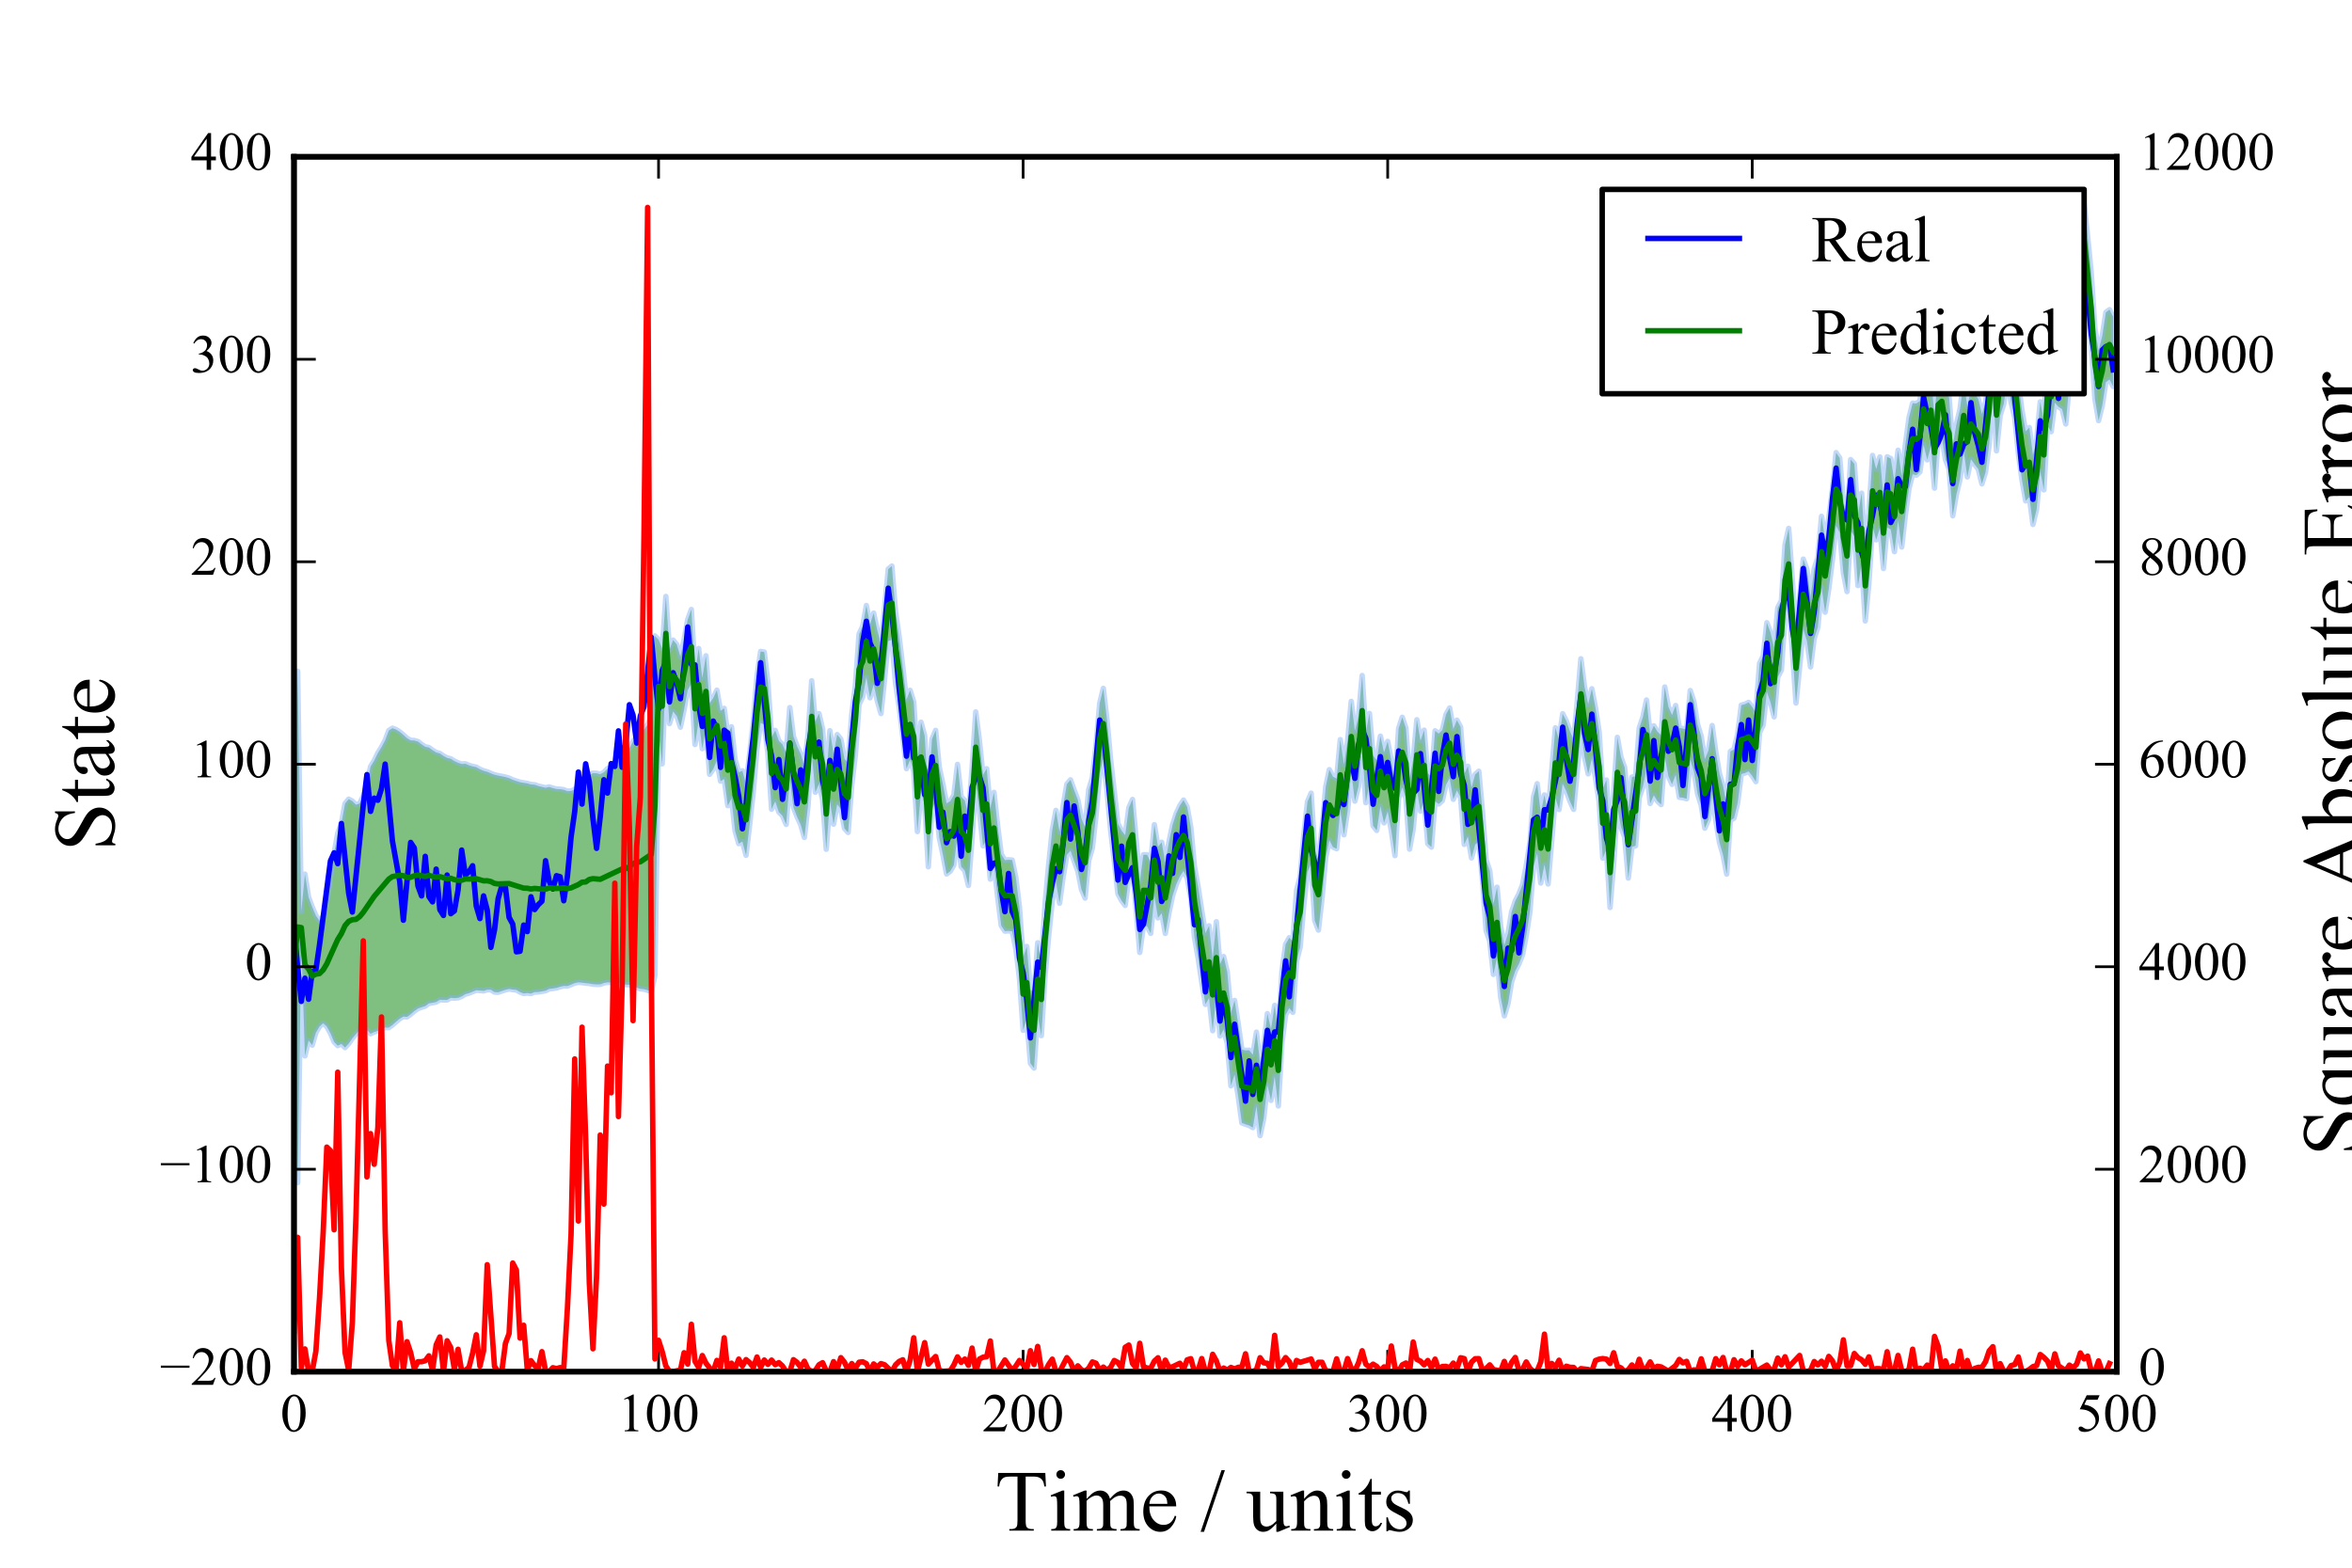 <?xml version="1.0" encoding="utf-8" standalone="no"?>
<!DOCTYPE svg PUBLIC "-//W3C//DTD SVG 1.1//EN"
  "http://www.w3.org/Graphics/SVG/1.1/DTD/svg11.dtd">
<!-- Created with matplotlib (http://matplotlib.org/) -->
<svg height="288pt" version="1.1" viewBox="0 0 432 288" width="432pt" xmlns="http://www.w3.org/2000/svg" xmlns:xlink="http://www.w3.org/1999/xlink">
 <defs>
  <style type="text/css">
*{stroke-linecap:butt;stroke-linejoin:round;stroke-miterlimit:100000;}
  </style>
 </defs>
 <g id="figure_1">
  <g id="patch_1">
   <path d="M 0 288 
L 432 288 
L 432 0 
L 0 0 
z
" style="fill:#ffffff;"/>
  </g>
  <g id="axes_1">
   <g id="patch_2">
    <path d="M 54 252 
L 388.8 252 
L 388.8 28.8 
L 54 28.8 
z
" style="fill:#ffffff;"/>
   </g>
   <g id="PolyCollection_1">
    <defs>
     <path d="M 54 -110.4 
L 54 -110.4 
L 54.67 -164.693 
L 55.339 -120.555 
L 56.009 -127.415 
L 56.678 -123.174 
L 57.348 -121.362 
L 58.018 -119.785 
L 58.687 -118.877 
L 59.357 -119.592 
L 60.026 -122.45 
L 60.696 -126.495 
L 61.366 -131.289 
L 62.035 -134.91 
L 62.705 -136.739 
L 63.374 -140.376 
L 64.044 -141.19 
L 64.714 -140.833 
L 65.383 -140.168 
L 66.053 -140.385 
L 66.722 -141.732 
L 67.392 -144.038 
L 68.062 -147.16 
L 68.731 -148.265 
L 69.401 -149.655 
L 70.07 -150.737 
L 70.74 -151.993 
L 71.41 -153.784 
L 72.079 -154.223 
L 72.749 -153.972 
L 73.418 -153.552 
L 74.088 -152.998 
L 74.758 -152.382 
L 75.427 -151.994 
L 76.097 -151.961 
L 76.766 -151.768 
L 77.436 -151.258 
L 78.106 -150.802 
L 78.775 -150.677 
L 79.445 -150.183 
L 80.114 -149.778 
L 80.784 -149.59 
L 81.454 -149.128 
L 82.123 -148.764 
L 82.793 -148.606 
L 83.462 -148.181 
L 84.132 -147.867 
L 84.802 -147.637 
L 85.471 -147.69 
L 86.141 -147.398 
L 86.81 -147.209 
L 87.48 -147.066 
L 88.15 -146.681 
L 88.819 -146.394 
L 89.489 -146.217 
L 90.158 -145.929 
L 90.828 -145.674 
L 91.498 -145.512 
L 92.167 -145.392 
L 92.837 -145.246 
L 93.506 -145.051 
L 94.176 -144.739 
L 94.846 -144.516 
L 95.515 -144.312 
L 96.185 -144.189 
L 96.854 -144.085 
L 97.524 -143.881 
L 98.194 -143.839 
L 98.863 -143.602 
L 99.533 -143.441 
L 100.202 -143.284 
L 100.872 -143.432 
L 101.542 -143.224 
L 102.211 -143.053 
L 102.881 -143.017 
L 103.55 -142.916 
L 104.22 -142.658 
L 104.89 -142.679 
L 105.559 -142.991 
L 106.229 -143.444 
L 106.898 -144.384 
L 107.568 -144.571 
L 108.238 -145.549 
L 108.907 -145.969 
L 109.577 -145.943 
L 110.246 -145.772 
L 110.916 -146.117 
L 111.586 -146.801 
L 112.255 -147.058 
L 112.925 -147.821 
L 113.594 -148.338 
L 114.264 -149.438 
L 114.934 -149.683 
L 115.603 -150.496 
L 116.273 -151.804 
L 116.942 -152.62 
L 117.612 -152.998 
L 118.282 -153.967 
L 118.951 -154.871 
L 119.621 -156.26 
L 120.29 -171.175 
L 120.96 -170.494 
L 121.63 -168.841 
L 122.299 -178.427 
L 122.969 -168.657 
L 123.638 -170.406 
L 124.308 -169.591 
L 124.978 -167.35 
L 125.647 -170.509 
L 126.317 -174.195 
L 126.986 -176.031 
L 127.656 -164.366 
L 128.326 -168.865 
L 128.995 -163.457 
L 129.665 -167.531 
L 130.334 -158.798 
L 131.004 -159.775 
L 131.674 -161.212 
L 132.343 -157.416 
L 133.013 -157.872 
L 133.682 -153.037 
L 134.352 -154.487 
L 135.022 -148.423 
L 135.691 -146.131 
L 136.361 -146.393 
L 137.03 -143.896 
L 137.7 -149.617 
L 138.37 -155.68 
L 139.039 -163.645 
L 139.709 -168.322 
L 140.378 -168.214 
L 141.048 -162.636 
L 141.718 -152.495 
L 142.387 -153.814 
L 143.057 -151.893 
L 143.726 -151.227 
L 144.396 -149.629 
L 145.066 -158.007 
L 145.735 -152.726 
L 146.405 -150.9 
L 147.074 -149.486 
L 147.744 -147.224 
L 148.414 -153.02 
L 149.083 -162.936 
L 149.753 -155.475 
L 150.422 -156.902 
L 151.092 -154.043 
L 151.762 -144.927 
L 152.431 -153.762 
L 153.101 -149.473 
L 153.77 -153.049 
L 154.44 -152.205 
L 155.11 -148.569 
L 155.779 -147.902 
L 156.449 -156.702 
L 157.118 -162.193 
L 157.788 -171.519 
L 158.458 -172.937 
L 159.127 -176.767 
L 159.797 -173.3 
L 160.466 -175.364 
L 161.136 -172.215 
L 161.806 -169.719 
L 162.475 -176.161 
L 163.145 -183.452 
L 163.814 -184.011 
L 164.484 -175.667 
L 165.154 -171.007 
L 165.823 -165.446 
L 166.493 -159.454 
L 167.162 -161.182 
L 167.832 -159.017 
L 168.502 -147.986 
L 169.171 -155.323 
L 169.841 -152.841 
L 170.51 -141.653 
L 171.18 -152.187 
L 171.85 -153.825 
L 172.519 -147.049 
L 173.189 -143.934 
L 173.858 -140.422 
L 174.528 -140.818 
L 175.198 -141.932 
L 175.867 -147.572 
L 176.537 -141.636 
L 177.206 -140.921 
L 177.876 -138.268 
L 178.546 -146.867 
L 179.215 -157.216 
L 179.885 -152.022 
L 180.554 -145.603 
L 181.224 -146.778 
L 181.894 -139.479 
L 182.563 -142.434 
L 183.233 -136.398 
L 183.902 -131.081 
L 184.572 -129.981 
L 185.242 -130.049 
L 185.911 -129.993 
L 186.581 -126.818 
L 187.25 -121.317 
L 187.92 -112.026 
L 188.59 -114.126 
L 189.259 -106.197 
L 189.929 -105.654 
L 190.598 -114.802 
L 191.268 -111.028 
L 191.938 -121.871 
L 192.607 -129.134 
L 193.277 -135.516 
L 193.946 -139.119 
L 194.616 -135.112 
L 195.286 -140.041 
L 195.955 -143.956 
L 196.625 -144.736 
L 197.294 -142.836 
L 197.964 -141.072 
L 198.634 -137.63 
L 199.303 -135.986 
L 199.973 -142.926 
L 200.642 -145.133 
L 201.312 -151.116 
L 201.982 -158.788 
L 202.651 -161.541 
L 203.321 -155.8 
L 203.99 -148.452 
L 204.66 -142.662 
L 205.33 -136.677 
L 205.999 -135.418 
L 206.669 -134.561 
L 207.338 -139.623 
L 208.008 -141.13 
L 208.678 -133.806 
L 209.347 -126.064 
L 210.017 -130.975 
L 210.686 -130.976 
L 211.356 -129.576 
L 212.026 -136.499 
L 212.695 -132.449 
L 213.365 -133.274 
L 214.034 -129.565 
L 214.704 -133.294 
L 215.374 -136.479 
L 216.043 -138.572 
L 216.713 -140.003 
L 217.382 -141.013 
L 218.052 -139.77 
L 218.722 -136.014 
L 219.391 -128.835 
L 220.061 -125.064 
L 220.73 -120.71 
L 221.4 -116.561 
L 222.07 -117.917 
L 222.739 -111.79 
L 223.409 -118.667 
L 224.078 -110.845 
L 224.748 -112.266 
L 225.418 -109.443 
L 226.087 -101.884 
L 226.757 -104.217 
L 227.426 -99.93 
L 228.096 -95.192 
L 228.766 -95.026 
L 229.435 -95.066 
L 230.105 -94.228 
L 230.774 -98.387 
L 231.444 -92.675 
L 232.114 -95.905 
L 232.783 -101.788 
L 233.453 -98.924 
L 234.122 -103.296 
L 234.792 -97.897 
L 235.462 -109.505 
L 236.131 -114.52 
L 236.801 -115.73 
L 237.47 -115.018 
L 238.14 -124.424 
L 238.81 -126.941 
L 239.479 -134.725 
L 240.149 -140.717 
L 240.818 -142.291 
L 241.488 -131.869 
L 242.158 -130.136 
L 242.827 -135.989 
L 243.497 -143.431 
L 244.166 -146.605 
L 244.836 -145.299 
L 245.506 -144.988 
L 246.175 -152.123 
L 246.845 -147.54 
L 247.514 -151.867 
L 248.184 -159.152 
L 248.854 -153.696 
L 249.523 -156.449 
L 250.193 -163.908 
L 250.862 -153.453 
L 251.532 -156.928 
L 252.202 -149.219 
L 252.871 -148.32 
L 253.541 -152.757 
L 254.21 -149.742 
L 254.88 -151.793 
L 255.55 -148.298 
L 256.219 -143.702 
L 256.889 -154.172 
L 257.558 -156.233 
L 258.228 -154.221 
L 258.898 -144.902 
L 259.567 -148.529 
L 260.237 -155.783 
L 260.906 -151.898 
L 261.576 -153.864 
L 262.246 -145.946 
L 262.915 -145.296 
L 263.585 -153.737 
L 264.254 -153.221 
L 264.924 -153.869 
L 265.594 -156.751 
L 266.263 -157.938 
L 266.933 -154.059 
L 267.602 -155.696 
L 268.272 -154.435 
L 268.942 -145.797 
L 269.611 -147.237 
L 270.281 -143.309 
L 270.95 -145.729 
L 271.62 -146.315 
L 272.29 -138.987 
L 272.959 -130.013 
L 273.629 -128.016 
L 274.298 -121.921 
L 274.968 -125.014 
L 275.638 -117.736 
L 276.307 -114.303 
L 276.977 -116.505 
L 277.646 -120.484 
L 278.316 -122.481 
L 278.986 -123.789 
L 279.655 -125.493 
L 280.325 -128.952 
L 280.994 -133.239 
L 281.664 -141.605 
L 282.334 -144.029 
L 283.003 -138.608 
L 283.673 -141.958 
L 284.342 -138.446 
L 285.012 -146.456 
L 285.682 -154.296 
L 286.351 -152.136 
L 287.021 -156.873 
L 287.69 -155.549 
L 288.36 -153.646 
L 289.03 -152.143 
L 289.699 -159.106 
L 290.369 -166.975 
L 291.038 -161.796 
L 291.708 -158.63 
L 292.378 -161.465 
L 293.047 -157.972 
L 293.717 -153.554 
L 294.386 -143.147 
L 295.056 -144.703 
L 295.726 -134.103 
L 296.395 -142.297 
L 297.065 -152.537 
L 297.734 -148.881 
L 298.404 -147.019 
L 299.074 -139.52 
L 299.743 -145.244 
L 300.413 -145.391 
L 301.082 -154.243 
L 301.752 -156.235 
L 302.422 -159.408 
L 303.091 -153.162 
L 303.761 -154.658 
L 304.43 -153.607 
L 305.1 -152.929 
L 305.77 -161.791 
L 306.439 -158.162 
L 307.109 -156.631 
L 307.778 -158.389 
L 308.448 -154.271 
L 309.118 -154.149 
L 309.787 -153.984 
L 310.457 -161.137 
L 311.126 -159.098 
L 311.796 -154.914 
L 312.466 -152.735 
L 313.135 -148.534 
L 313.805 -150.138 
L 314.474 -154.709 
L 315.144 -149.904 
L 315.814 -145.906 
L 316.483 -143.569 
L 317.153 -140.103 
L 317.822 -149.938 
L 318.492 -150.341 
L 319.162 -153.118 
L 319.831 -158.462 
L 320.501 -158.63 
L 321.17 -158.964 
L 321.84 -158.128 
L 322.51 -157.058 
L 323.179 -166.115 
L 323.849 -167.484 
L 324.518 -173.607 
L 325.188 -171.809 
L 325.858 -168.979 
L 326.527 -176.353 
L 327.197 -177.653 
L 327.866 -187.96 
L 328.536 -190.927 
L 329.206 -181.526 
L 329.875 -171.66 
L 330.545 -178.227 
L 331.214 -185.286 
L 331.884 -183.412 
L 332.554 -178.381 
L 333.223 -183.51 
L 333.893 -185.594 
L 334.562 -193.146 
L 335.232 -188.844 
L 335.902 -192.854 
L 336.571 -198.333 
L 337.241 -204.855 
L 337.91 -203.84 
L 338.58 -195.969 
L 339.25 -192.406 
L 339.919 -203.573 
L 340.589 -202.794 
L 341.258 -193.454 
L 341.928 -197.404 
L 342.598 -186.826 
L 343.267 -193.687 
L 343.937 -204.33 
L 344.606 -201.827 
L 345.276 -204.061 
L 345.946 -196.581 
L 346.615 -204.074 
L 347.285 -203.754 
L 347.954 -199.544 
L 348.624 -205.281 
L 349.294 -200.547 
L 349.963 -206.289 
L 350.633 -211.265 
L 351.302 -213.94 
L 351.972 -213.871 
L 352.642 -214.335 
L 353.311 -219.416 
L 353.981 -216.857 
L 354.65 -219.189 
L 355.32 -211.368 
L 355.99 -220.165 
L 356.659 -220.791 
L 357.329 -216.552 
L 357.998 -214.948 
L 358.668 -206.178 
L 359.338 -210.039 
L 360.007 -212.858 
L 360.677 -218.147 
L 361.346 -213.276 
L 362.016 -216.545 
L 362.686 -215.743 
L 363.355 -214.707 
L 364.025 -211.946 
L 364.694 -214.086 
L 365.364 -219.302 
L 366.034 -230.255 
L 366.703 -218.308 
L 367.373 -224.701 
L 368.042 -226.818 
L 368.712 -231.569 
L 369.382 -227.355 
L 370.051 -224.334 
L 370.721 -217.596 
L 371.39 -212.572 
L 372.06 -208.751 
L 372.73 -209.456 
L 373.399 -204.409 
L 374.069 -207.144 
L 374.738 -214.19 
L 375.408 -210.835 
L 376.078 -222.579 
L 376.747 -221.52 
L 377.417 -226.909 
L 378.086 -226.219 
L 378.756 -225.7 
L 379.426 -223.101 
L 380.095 -230.572 
L 380.765 -234.533 
L 381.434 -237.989 
L 382.104 -239.877 
L 382.774 -250.712 
L 383.443 -244.562 
L 384.113 -237.813 
L 384.782 -227.649 
L 385.452 -223.608 
L 386.122 -226.228 
L 386.791 -230.609 
L 387.461 -231.117 
L 388.13 -229.801 
L 388.13 -216.996 
L 388.13 -216.996 
L 387.461 -218.298 
L 386.791 -217.78 
L 386.122 -213.45 
L 385.452 -210.734 
L 384.782 -214.679 
L 384.113 -224.749 
L 383.443 -231.293 
L 382.774 -237.412 
L 382.104 -226.854 
L 381.434 -224.915 
L 380.765 -221.573 
L 380.095 -217.656 
L 379.426 -210.113 
L 378.756 -212.831 
L 378.086 -213.279 
L 377.417 -214.011 
L 376.747 -208.699 
L 376.078 -209.725 
L 375.408 -198.007 
L 374.738 -201.434 
L 374.069 -194.41 
L 373.399 -191.649 
L 372.73 -196.706 
L 372.06 -195.99 
L 371.39 -199.784 
L 370.721 -204.708 
L 370.051 -211.299 
L 369.382 -214.124 
L 368.712 -218.425 
L 368.042 -213.806 
L 367.373 -211.674 
L 366.703 -205.178 
L 366.034 -217.171 
L 365.364 -206.422 
L 364.694 -201.257 
L 364.025 -199.113 
L 363.355 -201.827 
L 362.686 -202.686 
L 362.016 -203.645 
L 361.346 -200.382 
L 360.677 -205.204 
L 360.007 -199.963 
L 359.338 -197.188 
L 358.668 -193.247 
L 357.998 -201.881 
L 357.329 -203.555 
L 356.659 -207.747 
L 355.99 -207.17 
L 355.32 -198.326 
L 354.65 -206.093 
L 353.981 -203.519 
L 353.311 -206.307 
L 352.642 -201.321 
L 351.972 -200.709 
L 351.302 -200.876 
L 350.633 -198.261 
L 349.963 -193.322 
L 349.294 -187.502 
L 348.624 -192.343 
L 347.954 -186.655 
L 347.285 -190.74 
L 346.615 -191.123 
L 345.946 -183.566 
L 345.276 -191.014 
L 344.606 -188.832 
L 343.937 -191.31 
L 343.267 -180.83 
L 342.598 -173.929 
L 341.928 -184.446 
L 341.258 -180.425 
L 340.589 -189.527 
L 339.919 -190.499 
L 339.25 -179.32 
L 338.58 -182.739 
L 337.91 -190.15 
L 337.241 -191.45 
L 336.571 -185.223 
L 335.902 -179.844 
L 335.232 -175.533 
L 334.562 -180.118 
L 333.893 -172.77 
L 333.223 -170.712 
L 332.554 -165.476 
L 331.884 -170.261 
L 331.214 -172.397 
L 330.545 -165.486 
L 329.875 -158.845 
L 329.206 -168.513 
L 328.536 -177.869 
L 327.866 -174.984 
L 327.197 -164.912 
L 326.527 -163.617 
L 325.858 -156.309 
L 325.188 -159.029 
L 324.518 -160.882 
L 323.849 -154.8 
L 323.179 -153.414 
L 322.51 -144.406 
L 321.84 -145.462 
L 321.17 -146.301 
L 320.501 -145.98 
L 319.831 -145.816 
L 319.162 -140.483 
L 318.492 -137.698 
L 317.822 -137.252 
L 317.153 -127.418 
L 316.483 -130.919 
L 315.814 -133.267 
L 315.144 -137.235 
L 314.474 -142.017 
L 313.805 -137.429 
L 313.135 -135.86 
L 312.466 -140.054 
L 311.796 -142.193 
L 311.126 -146.334 
L 310.457 -148.41 
L 309.787 -141.268 
L 309.118 -141.449 
L 308.448 -141.534 
L 307.778 -145.681 
L 307.109 -143.91 
L 306.439 -145.425 
L 305.77 -149.008 
L 305.1 -140.188 
L 304.43 -140.833 
L 303.761 -141.898 
L 303.091 -140.386 
L 302.422 -146.63 
L 301.752 -143.466 
L 301.082 -141.438 
L 300.413 -132.617 
L 299.743 -132.425 
L 299.074 -126.689 
L 298.404 -134.189 
L 297.734 -136.062 
L 297.065 -139.7 
L 296.395 -129.493 
L 295.726 -121.281 
L 295.056 -131.935 
L 294.386 -130.356 
L 293.717 -140.8 
L 293.047 -145.169 
L 292.378 -148.658 
L 291.708 -145.837 
L 291.038 -148.942 
L 290.369 -154.099 
L 289.699 -146.257 
L 289.03 -139.313 
L 288.36 -140.81 
L 287.69 -142.658 
L 287.021 -144.021 
L 286.351 -139.284 
L 285.682 -141.403 
L 285.012 -133.593 
L 284.342 -125.603 
L 283.673 -129.171 
L 283.003 -125.775 
L 282.334 -131.211 
L 281.664 -128.755 
L 280.994 -120.41 
L 280.325 -116.088 
L 279.655 -112.591 
L 278.986 -110.939 
L 278.316 -109.631 
L 277.646 -107.62 
L 276.977 -103.61 
L 276.307 -101.383 
L 275.638 -104.8 
L 274.968 -112.068 
L 274.298 -108.994 
L 273.629 -115.106 
L 272.959 -117.058 
L 272.29 -126.067 
L 271.62 -133.414 
L 270.95 -132.837 
L 270.281 -130.401 
L 269.611 -134.336 
L 268.942 -132.875 
L 268.272 -141.518 
L 267.602 -142.79 
L 266.933 -141.16 
L 266.263 -145.025 
L 265.594 -143.836 
L 264.924 -140.916 
L 264.254 -140.299 
L 263.585 -140.79 
L 262.915 -132.378 
L 262.246 -133.012 
L 261.576 -140.951 
L 260.906 -138.996 
L 260.237 -142.889 
L 259.567 -135.677 
L 258.898 -132.006 
L 258.228 -141.365 
L 257.558 -143.356 
L 256.889 -141.261 
L 256.219 -130.814 
L 255.55 -135.413 
L 254.88 -138.941 
L 254.21 -136.833 
L 253.541 -139.878 
L 252.871 -135.44 
L 252.202 -136.309 
L 251.532 -144.031 
L 250.862 -140.538 
L 250.193 -150.996 
L 249.523 -143.552 
L 248.854 -140.82 
L 248.184 -146.234 
L 247.514 -138.956 
L 246.845 -134.643 
L 246.175 -139.186 
L 245.506 -132.085 
L 244.836 -132.374 
L 244.166 -133.66 
L 243.497 -130.472 
L 242.827 -123.037 
L 242.158 -117.134 
L 241.488 -118.875 
L 240.818 -129.361 
L 240.149 -127.796 
L 239.479 -121.799 
L 238.81 -114.029 
L 238.14 -111.449 
L 237.47 -102.032 
L 236.801 -102.801 
L 236.131 -101.571 
L 235.462 -96.437 
L 234.792 -84.823 
L 234.122 -90.26 
L 233.453 -85.845 
L 232.783 -88.677 
L 232.114 -82.548 
L 231.444 -79.374 
L 230.774 -84.8 
L 230.105 -80.848 
L 229.435 -81.243 
L 228.766 -81.46 
L 228.096 -81.712 
L 227.426 -86.608 
L 226.757 -90.619 
L 226.087 -88.525 
L 225.418 -96.264 
L 224.748 -98.871 
L 224.078 -97.678 
L 223.409 -105.459 
L 222.739 -98.645 
L 222.07 -104.667 
L 221.4 -103.487 
L 220.73 -107.649 
L 220.061 -112.027 
L 219.391 -115.82 
L 218.722 -123.03 
L 218.052 -126.737 
L 217.382 -128 
L 216.713 -127.001 
L 216.043 -125.54 
L 215.374 -123.456 
L 214.704 -120.276 
L 214.034 -116.523 
L 213.365 -120.243 
L 212.695 -119.376 
L 212.026 -123.454 
L 211.356 -116.533 
L 210.686 -117.858 
L 210.017 -117.906 
L 209.347 -113.03 
L 208.678 -120.819 
L 208.008 -128.149 
L 207.338 -126.706 
L 206.669 -121.66 
L 205.999 -122.556 
L 205.33 -123.809 
L 204.66 -129.772 
L 203.99 -135.535 
L 203.321 -142.875 
L 202.651 -148.611 
L 201.982 -145.839 
L 201.312 -138.182 
L 200.642 -132.205 
L 199.973 -129.932 
L 199.303 -123.01 
L 198.634 -124.608 
L 197.964 -128 
L 197.294 -129.819 
L 196.625 -131.739 
L 195.955 -130.941 
L 195.286 -126.976 
L 194.616 -122.064 
L 193.946 -126.021 
L 193.277 -122.416 
L 192.607 -115.989 
L 191.938 -108.61 
L 191.268 -97.746 
L 190.598 -101.392 
L 189.929 -91.785 
L 189.259 -92.664 
L 188.59 -100.853 
L 187.92 -98.726 
L 187.25 -108.213 
L 186.581 -113.757 
L 185.911 -116.909 
L 185.242 -116.992 
L 184.572 -116.94 
L 183.902 -117.952 
L 183.233 -123.305 
L 182.563 -129.354 
L 181.894 -126.497 
L 181.224 -133.827 
L 180.554 -132.616 
L 179.885 -139.078 
L 179.215 -144.243 
L 178.546 -133.961 
L 177.876 -125.329 
L 177.206 -128.061 
L 176.537 -128.804 
L 175.867 -134.682 
L 175.198 -129.088 
L 174.528 -127.94 
L 173.858 -127.448 
L 173.189 -130.986 
L 172.519 -134.118 
L 171.85 -140.931 
L 171.18 -139.258 
L 170.51 -128.762 
L 169.841 -140.081 
L 169.171 -142.534 
L 168.502 -135.232 
L 167.832 -146.379 
L 167.162 -148.441 
L 166.493 -146.799 
L 165.823 -152.777 
L 165.154 -158.186 
L 164.484 -162.502 
L 163.814 -170.416 
L 163.145 -170.247 
L 162.475 -163.245 
L 161.806 -156.912 
L 161.136 -159.243 
L 160.466 -162.269 
L 159.797 -159.817 
L 159.127 -163.584 
L 158.458 -159.999 
L 157.788 -158.572 
L 157.118 -149.375 
L 156.449 -143.834 
L 155.779 -135.079 
L 155.11 -135.806 
L 154.44 -139.376 
L 153.77 -140.249 
L 153.101 -136.591 
L 152.431 -140.827 
L 151.762 -131.981 
L 151.092 -141.151 
L 150.422 -144.003 
L 149.753 -142.454 
L 149.083 -149.847 
L 148.414 -140.027 
L 147.744 -134.154 
L 147.074 -136.493 
L 146.405 -137.946 
L 145.735 -139.661 
L 145.066 -144.864 
L 144.396 -136.553 
L 143.726 -138.134 
L 143.057 -138.813 
L 142.387 -140.767 
L 141.718 -139.35 
L 141.048 -149.545 
L 140.378 -154.856 
L 139.709 -155.213 
L 139.039 -150.522 
L 138.37 -142.634 
L 137.7 -136.583 
L 137.03 -130.874 
L 136.361 -133.396 
L 135.691 -133.011 
L 135.022 -135.297 
L 134.352 -141.325 
L 133.682 -139.993 
L 133.013 -144.889 
L 132.343 -144.499 
L 131.674 -148.249 
L 131.004 -146.715 
L 130.334 -145.751 
L 129.665 -154.424 
L 128.995 -150.459 
L 128.326 -155.622 
L 127.656 -151.226 
L 126.986 -162.397 
L 126.317 -161.227 
L 125.647 -157.657 
L 124.978 -154.41 
L 124.308 -156.443 
L 123.638 -157.31 
L 122.969 -155.065 
L 122.299 -164.854 
L 121.63 -147.68 
L 120.96 -153.369 
L 120.29 -108.761 
L 119.621 -105.813 
L 118.951 -106.088 
L 118.282 -106.275 
L 117.612 -106.348 
L 116.942 -106.55 
L 116.273 -106.856 
L 115.603 -107.078 
L 114.934 -107.114 
L 114.264 -107.306 
L 113.594 -107.44 
L 112.925 -107.523 
L 112.255 -107.505 
L 111.586 -107.53 
L 110.916 -107.412 
L 110.246 -107.161 
L 109.577 -107.149 
L 108.907 -107.2 
L 108.238 -107.325 
L 107.568 -107.386 
L 106.898 -107.48 
L 106.229 -107.535 
L 105.559 -107.399 
L 104.89 -107.111 
L 104.22 -106.853 
L 103.55 -106.872 
L 102.881 -106.723 
L 102.211 -106.507 
L 101.542 -106.404 
L 100.872 -106.333 
L 100.202 -105.993 
L 99.533 -105.873 
L 98.863 -105.761 
L 98.194 -105.743 
L 97.524 -105.474 
L 96.854 -105.569 
L 96.185 -105.488 
L 95.515 -105.746 
L 94.846 -106.14 
L 94.176 -106.207 
L 93.506 -106.317 
L 92.837 -106.158 
L 92.167 -105.94 
L 91.498 -105.706 
L 90.828 -105.744 
L 90.158 -106.174 
L 89.489 -106.177 
L 88.819 -105.964 
L 88.15 -106.031 
L 87.48 -106.09 
L 86.81 -105.812 
L 86.141 -105.549 
L 85.471 -105.366 
L 84.802 -104.957 
L 84.132 -104.692 
L 83.462 -104.623 
L 82.793 -104.699 
L 82.123 -104.299 
L 81.454 -104.297 
L 80.784 -104.334 
L 80.114 -103.912 
L 79.445 -103.774 
L 78.775 -103.671 
L 78.106 -103.165 
L 77.436 -102.96 
L 76.766 -102.728 
L 76.097 -102.254 
L 75.427 -101.67 
L 74.758 -101.185 
L 74.088 -101.247 
L 73.418 -100.848 
L 72.749 -100.296 
L 72.079 -99.699 
L 71.41 -99.213 
L 70.74 -99.223 
L 70.07 -98.969 
L 69.401 -98.636 
L 68.731 -98.409 
L 68.062 -98.089 
L 67.392 -98.818 
L 66.722 -99.08 
L 66.053 -98.807 
L 65.383 -98.036 
L 64.714 -97.238 
L 64.044 -96.287 
L 63.374 -95.545 
L 62.705 -96.23 
L 62.035 -95.909 
L 61.366 -96.6 
L 60.696 -98.169 
L 60.026 -99.423 
L 59.357 -100.035 
L 58.687 -99.423 
L 58.018 -98.292 
L 57.348 -95.994 
L 56.678 -96.848 
L 56.009 -94.021 
L 55.339 -114.627 
L 54.67 -70.715 
L 54 -110.4 
z
" id="ma4553ee292" style="stroke:#86b5f4;stroke-opacity:0.5;"/>
    </defs>
    <g clip-path="url(#p7a276aad58)">
     <use style="fill:#008000;fill-opacity:0.5;stroke:#86b5f4;stroke-opacity:0.5;" x="0.0" xlink:href="#ma4553ee292" y="288.0"/>
    </g>
   </g>
   <g id="line2d_1">
    <path clip-path="url(#p7a276aad58)" d="M 54 170.295 
L 54.67 177.729 
L 55.339 183.962 
L 56.009 179.709 
L 56.678 183.569 
L 57.348 178.504 
L 58.018 178.186 
L 58.687 173.558 
L 60.696 158.146 
L 61.366 156.672 
L 62.035 158.662 
L 62.705 151.281 
L 64.044 164.117 
L 64.714 167.559 
L 66.722 147.912 
L 67.392 142.305 
L 68.062 149.059 
L 68.731 146.624 
L 69.401 147.016 
L 70.07 144.876 
L 70.74 140.372 
L 72.079 154.511 
L 73.418 161.943 
L 74.088 169.057 
L 75.427 154.762 
L 76.097 155.786 
L 76.766 162.766 
L 77.436 164.59 
L 78.106 157.315 
L 78.775 164.703 
L 79.445 165.684 
L 80.114 159.666 
L 80.784 167.103 
L 81.454 168.182 
L 82.123 160.755 
L 82.793 167.853 
L 83.462 167.342 
L 84.132 163.526 
L 84.802 156.166 
L 85.471 160.727 
L 86.141 160.164 
L 86.81 159.047 
L 87.48 166.458 
L 88.15 168.751 
L 88.819 164.585 
L 89.489 167.156 
L 90.158 174.044 
L 90.828 170.856 
L 91.498 165.073 
L 92.167 162.751 
L 92.837 163.029 
L 93.506 168.544 
L 94.176 169.755 
L 94.846 174.862 
L 95.515 174.758 
L 96.185 169.945 
L 96.854 171.143 
L 97.524 164.743 
L 98.194 167.097 
L 98.863 166.209 
L 99.533 165.562 
L 100.202 158.122 
L 100.872 161.904 
L 101.542 163.315 
L 102.211 160.872 
L 102.881 161.069 
L 103.55 165.478 
L 104.22 160.997 
L 104.89 153.791 
L 105.559 149.095 
L 106.229 141.833 
L 106.898 147.716 
L 107.568 140.32 
L 108.238 143.668 
L 108.907 150.395 
L 109.577 155.852 
L 110.246 150.073 
L 110.916 143.248 
L 111.586 145.698 
L 112.255 140.279 
L 112.925 140.803 
L 113.594 134.27 
L 114.264 140.954 
L 114.934 136.625 
L 115.603 129.459 
L 116.273 131.384 
L 116.942 136.51 
L 117.612 131.529 
L 118.282 129.856 
L 119.621 117.071 
L 120.29 124.511 
L 120.96 130.251 
L 121.63 123.186 
L 122.299 121.597 
L 122.969 128.947 
L 123.638 123.588 
L 124.308 125.477 
L 124.978 128.362 
L 125.647 122.42 
L 126.317 115.192 
L 126.986 122.027 
L 127.656 122.151 
L 128.326 129.538 
L 128.995 133.452 
L 129.665 131.727 
L 130.334 139.149 
L 131.004 132.473 
L 131.674 133.934 
L 132.343 140.975 
L 133.013 134.143 
L 133.682 134.673 
L 134.352 139.973 
L 135.022 142.72 
L 135.691 146.288 
L 136.361 152.261 
L 137.03 147.823 
L 137.7 140.832 
L 138.37 135.322 
L 139.709 121.747 
L 141.048 135.912 
L 141.718 138.899 
L 142.387 144.7 
L 143.057 139.539 
L 143.726 146.845 
L 144.396 142.108 
L 145.066 136.511 
L 146.405 147.635 
L 147.074 141.439 
L 147.744 144.877 
L 148.414 137.686 
L 149.083 133.478 
L 149.753 138.433 
L 150.422 136.319 
L 151.092 143.483 
L 151.762 146.032 
L 152.431 139.689 
L 153.101 144.511 
L 153.77 137.637 
L 155.11 150.198 
L 157.118 128.874 
L 157.788 125.16 
L 158.458 117.927 
L 159.127 114.137 
L 159.797 118.124 
L 160.466 119.594 
L 161.136 125.535 
L 161.806 122.166 
L 163.145 108.059 
L 163.814 112.855 
L 164.484 119.037 
L 165.154 126.459 
L 166.493 138.917 
L 167.162 133.108 
L 167.832 139.272 
L 168.502 139.579 
L 169.171 139.226 
L 169.841 145.99 
L 170.51 146.487 
L 171.18 139.047 
L 171.85 144.641 
L 172.519 151.977 
L 173.189 149.205 
L 173.858 154.806 
L 174.528 152.776 
L 175.198 153.605 
L 175.867 149.914 
L 176.537 157.286 
L 177.206 149.936 
L 177.876 152.042 
L 178.546 144.638 
L 179.215 142.956 
L 179.885 142.641 
L 180.554 144.738 
L 181.894 159.542 
L 182.563 158.589 
L 183.233 158.422 
L 183.902 163.579 
L 184.572 167.484 
L 185.242 160.469 
L 185.911 167.431 
L 186.581 168.97 
L 187.25 176.002 
L 187.92 178.7 
L 188.59 183.634 
L 189.259 190.673 
L 190.598 176.744 
L 191.268 177.732 
L 192.607 165.568 
L 193.277 162.175 
L 193.946 159.575 
L 194.616 160.14 
L 195.286 154.789 
L 195.955 147.445 
L 196.625 154.148 
L 197.294 148.068 
L 197.964 152.762 
L 198.634 159.723 
L 199.303 156.909 
L 199.973 150.805 
L 200.642 147.121 
L 201.982 132.283 
L 202.651 134.201 
L 205.33 161.676 
L 205.999 155.449 
L 206.669 162.105 
L 207.338 160.614 
L 208.008 159.4 
L 208.678 164.042 
L 209.347 170.75 
L 210.017 169.794 
L 211.356 162.708 
L 212.026 155.839 
L 212.695 158.274 
L 213.365 165.61 
L 214.034 164.105 
L 214.704 157.237 
L 215.374 160.453 
L 216.043 153.342 
L 216.713 157.508 
L 217.382 150.091 
L 219.391 169.895 
L 220.061 168.94 
L 221.4 182.217 
L 222.07 177.257 
L 222.739 182.566 
L 223.409 180.819 
L 224.078 187.58 
L 224.748 183.218 
L 225.418 187.393 
L 226.087 194.278 
L 226.757 188.156 
L 228.766 202.292 
L 229.435 194.895 
L 230.105 201.065 
L 230.774 195.701 
L 231.444 200.39 
L 232.783 189.283 
L 233.453 192.221 
L 234.122 189.574 
L 234.792 189.587 
L 235.462 182.384 
L 236.131 176.516 
L 236.801 183.13 
L 237.47 175.762 
L 238.14 170.414 
L 240.149 149.931 
L 240.818 156.109 
L 241.488 158.462 
L 242.158 162.333 
L 243.497 147.455 
L 244.166 148.991 
L 244.836 149.811 
L 245.506 149.002 
L 246.175 146.545 
L 246.845 147.805 
L 247.514 141.877 
L 248.184 139.544 
L 248.854 142.99 
L 249.523 136.84 
L 250.193 134.039 
L 250.862 135.649 
L 251.532 140.749 
L 252.202 147.749 
L 252.871 142.901 
L 253.541 139.003 
L 254.21 143.837 
L 254.88 140.063 
L 255.55 143.828 
L 256.219 144.816 
L 256.889 137.954 
L 257.558 138.637 
L 258.228 143.268 
L 258.898 146.094 
L 259.567 145.688 
L 260.237 145.034 
L 260.906 138.448 
L 261.576 144.391 
L 262.246 151.578 
L 263.585 138.376 
L 264.254 145.39 
L 264.924 138.895 
L 265.594 135.032 
L 266.263 139.229 
L 266.933 142.681 
L 267.602 135.32 
L 268.272 142.106 
L 268.942 144.296 
L 269.611 151.448 
L 270.281 150.869 
L 270.95 145.1 
L 272.959 165.888 
L 273.629 168.516 
L 274.298 175.606 
L 274.968 171.178 
L 275.638 175.379 
L 276.307 181.227 
L 276.977 174.189 
L 277.646 174.613 
L 278.316 168.371 
L 278.986 175.049 
L 279.655 170.409 
L 281.664 150.617 
L 282.334 150.14 
L 283.003 154.779 
L 283.673 148.753 
L 284.342 148.808 
L 285.012 146.535 
L 285.682 143.516 
L 286.351 139.814 
L 287.021 133.589 
L 287.69 139.402 
L 288.36 143.519 
L 289.03 139.812 
L 289.699 132.891 
L 290.369 127.829 
L 291.038 134.693 
L 291.708 137.702 
L 292.378 131.194 
L 293.047 137.334 
L 293.717 144.739 
L 294.386 147.105 
L 295.056 153.92 
L 295.726 156.164 
L 296.395 148.749 
L 297.065 146.973 
L 297.734 142.868 
L 298.404 149.697 
L 299.074 155.176 
L 301.082 141.329 
L 301.752 134.027 
L 302.422 136.604 
L 303.091 143.49 
L 303.761 136.056 
L 304.43 142.844 
L 305.77 135.168 
L 306.439 138.016 
L 307.109 136.878 
L 307.778 133.758 
L 308.448 137.205 
L 309.118 144.303 
L 310.457 129.462 
L 311.126 134.52 
L 311.796 141.059 
L 312.466 142.875 
L 313.135 150.004 
L 314.474 139.386 
L 315.814 152.638 
L 316.483 147.686 
L 317.153 149.832 
L 317.822 144.078 
L 318.492 143.99 
L 319.162 137.15 
L 319.831 133.11 
L 320.501 139.546 
L 321.17 132.279 
L 321.84 139.715 
L 323.179 127.277 
L 323.849 125.053 
L 324.518 118.173 
L 325.188 125.597 
L 325.858 123.797 
L 326.527 119.834 
L 327.197 112.397 
L 327.866 109.593 
L 328.536 108.124 
L 329.206 115.514 
L 329.875 119.296 
L 331.214 104.441 
L 332.554 116.366 
L 333.223 112.299 
L 334.562 98.31 
L 335.232 102.023 
L 335.902 98.925 
L 336.571 91.644 
L 337.241 85.998 
L 337.91 92.125 
L 338.58 95.085 
L 339.25 95.537 
L 339.919 88.116 
L 340.589 94.726 
L 341.258 96.065 
L 341.928 101.459 
L 342.598 103.586 
L 343.267 97.549 
L 343.937 94.69 
L 344.606 90.966 
L 345.276 92.514 
L 345.946 95.876 
L 346.615 89.093 
L 347.285 95.979 
L 347.954 94.623 
L 348.624 87.945 
L 349.294 89.259 
L 349.963 89.393 
L 350.633 83.356 
L 351.302 78.862 
L 351.972 86.258 
L 352.642 80.288 
L 353.311 72.96 
L 353.981 76.145 
L 354.65 78.372 
L 355.32 82.425 
L 355.99 81.277 
L 356.659 79.628 
L 357.329 76.207 
L 357.998 83.433 
L 358.668 88.835 
L 359.338 81.544 
L 360.007 83.426 
L 360.677 81.632 
L 361.346 81.107 
L 362.016 73.982 
L 362.686 79.392 
L 363.355 81.837 
L 364.025 84.925 
L 365.364 71.425 
L 366.034 69.63 
L 366.703 70.404 
L 367.373 70.252 
L 368.042 64.359 
L 368.712 62.373 
L 369.382 66.449 
L 371.39 86.309 
L 372.06 85.184 
L 372.73 85.459 
L 373.399 91.727 
L 374.738 77.302 
L 375.408 78.726 
L 376.078 76.272 
L 376.747 69.092 
L 377.417 66.031 
L 378.086 73.19 
L 378.756 65.9 
L 379.426 69.193 
L 380.765 56.943 
L 381.434 58.826 
L 382.104 51.406 
L 382.774 49.002 
L 383.443 54.263 
L 384.113 61.341 
L 384.782 65.766 
L 385.452 70.998 
L 386.122 64.315 
L 386.791 63.677 
L 387.461 63.431 
L 388.13 67.945 
L 388.13 67.945 
" style="fill:none;stroke:#0000ff;stroke-linecap:square;"/>
   </g>
   <g id="line2d_2">
    <path clip-path="url(#p7a276aad58)" d="M 54 177.6 
L 54.67 170.296 
L 55.339 170.409 
L 56.009 177.282 
L 56.678 177.989 
L 57.348 179.322 
L 58.018 178.961 
L 58.687 178.85 
L 59.357 178.187 
L 60.026 177.063 
L 61.366 174.055 
L 62.035 172.591 
L 62.705 171.516 
L 63.374 170.04 
L 64.044 169.262 
L 64.714 168.965 
L 65.383 168.898 
L 66.053 168.404 
L 66.722 167.594 
L 68.731 164.663 
L 71.41 161.502 
L 72.079 161.039 
L 73.418 160.8 
L 74.088 160.878 
L 74.758 161.217 
L 75.427 161.168 
L 76.097 160.893 
L 76.766 160.752 
L 78.106 161.016 
L 78.775 160.826 
L 80.114 161.155 
L 80.784 161.038 
L 82.123 161.468 
L 82.793 161.348 
L 83.462 161.598 
L 84.132 161.721 
L 84.802 161.703 
L 85.471 161.472 
L 86.81 161.489 
L 87.48 161.422 
L 88.819 161.821 
L 89.489 161.803 
L 90.158 161.949 
L 90.828 162.291 
L 91.498 162.391 
L 93.506 162.316 
L 96.185 163.161 
L 96.854 163.173 
L 97.524 163.323 
L 98.194 163.209 
L 99.533 163.343 
L 100.202 163.361 
L 100.872 163.117 
L 102.211 163.22 
L 103.55 163.106 
L 104.22 163.245 
L 104.89 163.105 
L 106.229 162.51 
L 106.898 162.068 
L 107.568 162.021 
L 108.238 161.563 
L 108.907 161.416 
L 110.246 161.533 
L 114.264 159.628 
L 114.934 159.601 
L 115.603 159.213 
L 116.273 158.67 
L 116.942 158.415 
L 117.612 158.327 
L 119.621 156.963 
L 120.29 148.032 
L 120.96 126.068 
L 121.63 129.739 
L 122.299 116.36 
L 122.969 126.139 
L 123.638 124.142 
L 124.308 124.983 
L 124.978 127.12 
L 126.317 120.289 
L 126.986 118.786 
L 127.656 130.204 
L 128.326 125.757 
L 128.995 131.042 
L 129.665 127.022 
L 130.334 135.726 
L 131.004 134.755 
L 131.674 133.269 
L 132.343 137.042 
L 133.013 136.62 
L 133.682 141.485 
L 134.352 140.094 
L 135.022 146.14 
L 135.691 148.429 
L 136.361 148.106 
L 137.03 150.615 
L 138.37 138.843 
L 139.039 130.917 
L 139.709 126.232 
L 140.378 126.465 
L 141.048 131.91 
L 141.718 142.078 
L 142.387 140.709 
L 143.057 142.647 
L 143.726 143.319 
L 144.396 144.909 
L 145.066 136.565 
L 145.735 141.807 
L 146.405 143.577 
L 147.074 145.01 
L 147.744 147.311 
L 148.414 141.477 
L 149.083 131.608 
L 149.753 139.035 
L 150.422 137.547 
L 151.092 140.403 
L 151.762 149.546 
L 152.431 140.705 
L 153.101 144.968 
L 153.77 141.351 
L 154.44 142.209 
L 155.11 145.813 
L 155.779 146.509 
L 156.449 137.732 
L 157.118 132.216 
L 157.788 122.955 
L 158.458 121.532 
L 159.127 117.824 
L 159.797 121.441 
L 160.466 119.184 
L 161.136 122.271 
L 161.806 124.684 
L 163.145 111.15 
L 163.814 110.787 
L 164.484 118.915 
L 165.154 123.404 
L 166.493 134.873 
L 167.162 133.189 
L 167.832 135.302 
L 168.502 146.391 
L 169.171 139.071 
L 169.841 141.539 
L 170.51 152.793 
L 171.18 142.277 
L 171.85 140.622 
L 172.519 147.417 
L 173.858 154.065 
L 174.528 153.621 
L 175.198 152.49 
L 175.867 146.873 
L 176.537 152.78 
L 177.206 153.509 
L 177.876 156.202 
L 178.546 147.586 
L 179.215 137.27 
L 179.885 142.45 
L 180.554 148.891 
L 181.224 147.697 
L 181.894 155.012 
L 182.563 152.106 
L 183.902 163.484 
L 184.572 164.539 
L 185.242 164.48 
L 185.911 164.549 
L 186.581 167.713 
L 187.25 173.235 
L 187.92 182.624 
L 188.59 180.51 
L 189.259 188.57 
L 189.929 189.28 
L 190.598 179.903 
L 191.268 183.613 
L 191.938 172.76 
L 193.277 159.034 
L 193.946 155.43 
L 194.616 159.412 
L 195.286 154.492 
L 195.955 150.551 
L 196.625 149.762 
L 197.964 153.464 
L 198.634 156.881 
L 199.303 158.502 
L 199.973 151.571 
L 200.642 149.331 
L 201.312 143.351 
L 201.982 135.686 
L 202.651 132.924 
L 203.321 138.663 
L 203.99 146.007 
L 205.33 157.757 
L 205.999 159.013 
L 206.669 159.89 
L 207.338 154.836 
L 208.008 153.361 
L 209.347 168.453 
L 210.017 163.559 
L 210.686 163.583 
L 211.356 164.946 
L 212.026 158.024 
L 212.695 162.087 
L 213.365 161.241 
L 214.034 164.956 
L 215.374 158.032 
L 216.043 155.944 
L 216.713 154.498 
L 217.382 153.494 
L 218.052 154.747 
L 218.722 158.478 
L 219.391 165.673 
L 220.73 173.82 
L 221.4 177.976 
L 222.07 176.708 
L 222.739 182.782 
L 223.409 175.937 
L 224.078 183.738 
L 224.748 182.431 
L 225.418 185.147 
L 226.087 192.796 
L 226.757 190.582 
L 228.096 199.548 
L 228.766 199.757 
L 229.435 199.845 
L 230.105 200.462 
L 230.774 196.406 
L 231.444 201.975 
L 232.114 198.773 
L 232.783 192.768 
L 233.453 195.615 
L 234.122 191.222 
L 234.792 196.64 
L 235.462 185.029 
L 236.131 179.955 
L 236.801 178.734 
L 237.47 179.475 
L 238.14 170.064 
L 238.81 167.515 
L 239.479 159.738 
L 240.149 153.744 
L 240.818 152.174 
L 241.488 162.628 
L 242.158 164.365 
L 242.827 158.487 
L 243.497 151.049 
L 244.166 147.868 
L 244.836 149.164 
L 245.506 149.464 
L 246.175 142.346 
L 246.845 146.908 
L 247.514 142.589 
L 248.184 135.307 
L 248.854 140.742 
L 249.523 138 
L 250.193 130.548 
L 250.862 141.005 
L 251.532 137.521 
L 252.202 145.236 
L 252.871 146.12 
L 253.541 141.683 
L 254.21 144.712 
L 254.88 142.633 
L 255.55 146.145 
L 256.219 150.742 
L 256.889 140.283 
L 257.558 138.205 
L 258.228 140.207 
L 258.898 149.546 
L 259.567 145.897 
L 260.237 138.664 
L 260.906 142.553 
L 261.576 140.592 
L 262.246 148.521 
L 262.915 149.163 
L 263.585 140.737 
L 264.254 141.24 
L 264.924 140.607 
L 265.594 137.706 
L 266.263 136.519 
L 266.933 140.391 
L 267.602 138.757 
L 268.272 140.024 
L 268.942 148.664 
L 269.611 147.213 
L 270.281 151.145 
L 270.95 148.717 
L 271.62 148.135 
L 272.29 155.473 
L 272.959 164.465 
L 273.629 166.439 
L 274.298 172.542 
L 274.968 169.459 
L 275.638 176.732 
L 276.307 180.157 
L 276.977 177.943 
L 277.646 173.948 
L 278.316 171.944 
L 278.986 170.636 
L 279.655 168.958 
L 280.325 165.48 
L 280.994 161.176 
L 281.664 152.82 
L 282.334 150.38 
L 283.003 155.808 
L 283.673 152.436 
L 284.342 155.975 
L 285.682 140.151 
L 286.351 142.29 
L 287.021 137.553 
L 287.69 138.896 
L 288.36 140.772 
L 289.03 142.272 
L 290.369 127.463 
L 291.038 132.631 
L 291.708 135.767 
L 292.378 132.939 
L 293.047 136.429 
L 293.717 140.823 
L 294.386 151.248 
L 295.056 149.681 
L 295.726 160.308 
L 296.395 152.105 
L 297.065 141.881 
L 297.734 145.528 
L 298.404 147.396 
L 299.074 154.895 
L 299.743 149.166 
L 300.413 148.996 
L 301.082 140.159 
L 301.752 138.149 
L 302.422 134.981 
L 303.091 141.226 
L 303.761 139.722 
L 304.43 140.78 
L 305.1 141.442 
L 305.77 132.6 
L 306.439 136.206 
L 307.109 137.73 
L 307.778 135.965 
L 308.448 140.097 
L 309.787 140.374 
L 310.457 133.226 
L 311.126 135.284 
L 311.796 139.446 
L 312.466 141.605 
L 313.135 145.803 
L 313.805 144.217 
L 314.474 139.637 
L 315.144 144.43 
L 315.814 148.414 
L 316.483 150.756 
L 317.153 154.239 
L 317.822 144.405 
L 318.492 143.98 
L 319.162 141.199 
L 319.831 135.861 
L 320.501 135.695 
L 321.17 135.367 
L 321.84 136.205 
L 322.51 137.268 
L 323.179 128.236 
L 323.849 126.858 
L 324.518 120.756 
L 325.188 122.581 
L 325.858 125.356 
L 326.527 118.015 
L 327.197 116.717 
L 327.866 106.528 
L 328.536 103.602 
L 329.875 122.747 
L 331.214 109.158 
L 331.884 111.163 
L 332.554 116.071 
L 333.223 110.889 
L 333.893 108.818 
L 334.562 101.368 
L 335.232 105.811 
L 335.902 101.651 
L 336.571 96.222 
L 337.241 89.848 
L 337.91 91.005 
L 338.58 98.646 
L 339.25 102.137 
L 339.919 90.964 
L 340.589 91.839 
L 341.258 101.06 
L 341.928 97.075 
L 342.598 107.623 
L 343.267 100.741 
L 343.937 90.18 
L 344.606 92.67 
L 345.276 90.463 
L 345.946 97.926 
L 346.615 90.401 
L 347.285 90.753 
L 347.954 94.901 
L 348.624 89.188 
L 349.294 93.975 
L 350.633 83.237 
L 351.302 80.592 
L 351.972 80.71 
L 352.642 80.172 
L 353.311 75.139 
L 353.981 77.812 
L 354.65 75.359 
L 355.32 83.153 
L 355.99 74.333 
L 356.659 73.731 
L 357.329 77.946 
L 357.998 79.585 
L 358.668 88.287 
L 359.338 84.387 
L 360.007 81.59 
L 360.677 76.325 
L 361.346 81.171 
L 362.016 77.905 
L 363.355 79.733 
L 364.025 82.471 
L 364.694 80.328 
L 365.364 75.138 
L 366.034 64.287 
L 366.703 76.257 
L 367.373 69.812 
L 368.042 67.688 
L 368.712 63.003 
L 369.382 67.26 
L 370.051 70.184 
L 370.721 76.848 
L 371.39 81.822 
L 372.06 85.629 
L 372.73 84.919 
L 373.399 89.971 
L 374.069 87.223 
L 374.738 80.188 
L 375.408 83.579 
L 376.078 71.848 
L 376.747 72.891 
L 377.417 67.54 
L 378.086 68.251 
L 378.756 68.735 
L 379.426 71.393 
L 380.095 63.886 
L 381.434 56.548 
L 382.104 54.634 
L 382.774 43.938 
L 384.113 56.719 
L 384.782 66.836 
L 385.452 70.829 
L 386.122 68.161 
L 386.791 63.806 
L 387.461 63.292 
L 388.13 64.601 
L 388.13 64.601 
" style="fill:none;stroke:#008000;stroke-linecap:square;"/>
   </g>
   <g id="patch_3">
    <path d="M 54 28.8 
L 388.8 28.8 
" style="fill:none;stroke:#000000;stroke-linecap:square;stroke-linejoin:miter;"/>
   </g>
   <g id="patch_4">
    <path d="M 388.8 252 
L 388.8 28.8 
" style="fill:none;stroke:#000000;stroke-linecap:square;stroke-linejoin:miter;"/>
   </g>
   <g id="patch_5">
    <path d="M 54 252 
L 388.8 252 
" style="fill:none;stroke:#000000;stroke-linecap:square;stroke-linejoin:miter;"/>
   </g>
   <g id="patch_6">
    <path d="M 54 252 
L 54 28.8 
" style="fill:none;stroke:#000000;stroke-linecap:square;stroke-linejoin:miter;"/>
   </g>
   <g id="matplotlib.axis_1">
    <g id="xtick_1">
     <g id="line2d_3">
      <defs>
       <path d="M 0 0 
L 0 -4 
" id="m2c407904c6" style="stroke:#000000;stroke-width:0.5;"/>
      </defs>
      <g>
       <use style="stroke:#000000;stroke-width:0.5;" x="54.0" xlink:href="#m2c407904c6" y="252.0"/>
      </g>
     </g>
     <g id="line2d_4">
      <defs>
       <path d="M 0 0 
L 0 4 
" id="mc190938705" style="stroke:#000000;stroke-width:0.5;"/>
      </defs>
      <g>
       <use style="stroke:#000000;stroke-width:0.5;" x="54.0" xlink:href="#mc190938705" y="28.8"/>
      </g>
     </g>
     <g id="text_1">
      <!-- 0 -->
      <defs>
       <path d="M 3.609 32.719 
Q 3.609 44.047 7.031 52.219 
Q 10.453 60.406 16.109 64.406 
Q 20.516 67.578 25.203 67.578 
Q 32.812 67.578 38.875 59.812 
Q 46.438 50.203 46.438 33.734 
Q 46.438 22.219 43.109 14.156 
Q 39.797 6.109 34.641 2.469 
Q 29.5 -1.172 24.703 -1.172 
Q 15.234 -1.172 8.938 10.016 
Q 3.609 19.438 3.609 32.719 
M 13.188 31.5 
Q 13.188 17.828 16.547 9.188 
Q 19.344 1.906 24.859 1.906 
Q 27.484 1.906 30.312 4.266 
Q 33.156 6.641 34.625 12.203 
Q 36.859 20.609 36.859 35.891 
Q 36.859 47.219 34.516 54.781 
Q 32.766 60.406 29.984 62.75 
Q 27.984 64.359 25.141 64.359 
Q 21.828 64.359 19.234 61.375 
Q 15.719 57.328 14.453 48.625 
Q 13.188 39.938 13.188 31.5 
" id="TimesNewRomanPSMT-30"/>
      </defs>
      <g transform="translate(51.5 262.944)scale(0.1 -0.1)">
       <use xlink:href="#TimesNewRomanPSMT-30"/>
      </g>
     </g>
    </g>
    <g id="xtick_2">
     <g id="line2d_5">
      <g>
       <use style="stroke:#000000;stroke-width:0.5;" x="120.96" xlink:href="#m2c407904c6" y="252.0"/>
      </g>
     </g>
     <g id="line2d_6">
      <g>
       <use style="stroke:#000000;stroke-width:0.5;" x="120.96" xlink:href="#mc190938705" y="28.8"/>
      </g>
     </g>
     <g id="text_2">
      <!-- 100 -->
      <defs>
       <path d="M 11.719 59.719 
L 27.828 67.578 
L 29.438 67.578 
L 29.438 11.672 
Q 29.438 6.109 29.906 4.734 
Q 30.375 3.375 31.828 2.641 
Q 33.297 1.906 37.797 1.812 
L 37.797 0 
L 12.891 0 
L 12.891 1.812 
Q 17.578 1.906 18.938 2.609 
Q 20.312 3.328 20.844 4.516 
Q 21.391 5.719 21.391 11.672 
L 21.391 47.406 
Q 21.391 54.641 20.906 56.688 
Q 20.562 58.25 19.656 58.984 
Q 18.75 59.719 17.484 59.719 
Q 15.672 59.719 12.453 58.203 
z
" id="TimesNewRomanPSMT-31"/>
      </defs>
      <g transform="translate(113.46 262.944)scale(0.1 -0.1)">
       <use xlink:href="#TimesNewRomanPSMT-31"/>
       <use x="50.0" xlink:href="#TimesNewRomanPSMT-30"/>
       <use x="100.0" xlink:href="#TimesNewRomanPSMT-30"/>
      </g>
     </g>
    </g>
    <g id="xtick_3">
     <g id="line2d_7">
      <g>
       <use style="stroke:#000000;stroke-width:0.5;" x="187.92" xlink:href="#m2c407904c6" y="252.0"/>
      </g>
     </g>
     <g id="line2d_8">
      <g>
       <use style="stroke:#000000;stroke-width:0.5;" x="187.92" xlink:href="#mc190938705" y="28.8"/>
      </g>
     </g>
     <g id="text_3">
      <!-- 200 -->
      <defs>
       <path d="M 45.844 12.75 
L 41.219 0 
L 2.156 0 
L 2.156 1.812 
Q 19.391 17.531 26.422 27.484 
Q 33.453 37.453 33.453 45.703 
Q 33.453 52 29.594 56.047 
Q 25.734 60.109 20.359 60.109 
Q 15.484 60.109 11.594 57.25 
Q 7.719 54.391 5.859 48.875 
L 4.047 48.875 
Q 5.281 57.906 10.328 62.734 
Q 15.375 67.578 22.953 67.578 
Q 31 67.578 36.391 62.406 
Q 41.797 57.234 41.797 50.203 
Q 41.797 45.172 39.453 40.141 
Q 35.844 32.234 27.734 23.391 
Q 15.578 10.109 12.547 7.375 
L 29.828 7.375 
Q 35.109 7.375 37.234 7.766 
Q 39.359 8.156 41.062 9.344 
Q 42.781 10.547 44.047 12.75 
z
" id="TimesNewRomanPSMT-32"/>
      </defs>
      <g transform="translate(180.42 262.944)scale(0.1 -0.1)">
       <use xlink:href="#TimesNewRomanPSMT-32"/>
       <use x="50.0" xlink:href="#TimesNewRomanPSMT-30"/>
       <use x="100.0" xlink:href="#TimesNewRomanPSMT-30"/>
      </g>
     </g>
    </g>
    <g id="xtick_4">
     <g id="line2d_9">
      <g>
       <use style="stroke:#000000;stroke-width:0.5;" x="254.88" xlink:href="#m2c407904c6" y="252.0"/>
      </g>
     </g>
     <g id="line2d_10">
      <g>
       <use style="stroke:#000000;stroke-width:0.5;" x="254.88" xlink:href="#mc190938705" y="28.8"/>
      </g>
     </g>
     <g id="text_4">
      <!-- 300 -->
      <defs>
       <path d="M 5.078 53.609 
Q 7.906 60.297 12.219 63.938 
Q 16.547 67.578 23 67.578 
Q 30.953 67.578 35.203 62.406 
Q 38.422 58.547 38.422 54.156 
Q 38.422 46.922 29.344 39.203 
Q 35.453 36.812 38.578 32.375 
Q 41.703 27.938 41.703 21.922 
Q 41.703 13.328 36.234 7.031 
Q 29.109 -1.172 15.578 -1.172 
Q 8.891 -1.172 6.469 0.484 
Q 4.047 2.156 4.047 4.047 
Q 4.047 5.469 5.188 6.547 
Q 6.344 7.625 7.953 7.625 
Q 9.188 7.625 10.453 7.234 
Q 11.281 6.984 14.203 5.438 
Q 17.141 3.906 18.266 3.609 
Q 20.062 3.078 22.125 3.078 
Q 27.094 3.078 30.781 6.938 
Q 34.469 10.797 34.469 16.062 
Q 34.469 19.922 32.766 23.578 
Q 31.5 26.312 29.984 27.734 
Q 27.875 29.688 24.219 31.266 
Q 20.562 32.859 16.75 32.859 
L 15.188 32.859 
L 15.188 34.328 
Q 19.047 34.812 22.922 37.109 
Q 26.812 39.406 28.562 42.625 
Q 30.328 45.844 30.328 49.703 
Q 30.328 54.734 27.172 57.828 
Q 24.031 60.938 19.344 60.938 
Q 11.766 60.938 6.688 52.828 
z
" id="TimesNewRomanPSMT-33"/>
      </defs>
      <g transform="translate(247.38 262.944)scale(0.1 -0.1)">
       <use xlink:href="#TimesNewRomanPSMT-33"/>
       <use x="50.0" xlink:href="#TimesNewRomanPSMT-30"/>
       <use x="100.0" xlink:href="#TimesNewRomanPSMT-30"/>
      </g>
     </g>
    </g>
    <g id="xtick_5">
     <g id="line2d_11">
      <g>
       <use style="stroke:#000000;stroke-width:0.5;" x="321.84" xlink:href="#m2c407904c6" y="252.0"/>
      </g>
     </g>
     <g id="line2d_12">
      <g>
       <use style="stroke:#000000;stroke-width:0.5;" x="321.84" xlink:href="#mc190938705" y="28.8"/>
      </g>
     </g>
     <g id="text_5">
      <!-- 400 -->
      <defs>
       <path d="M 46.531 24.422 
L 46.531 17.484 
L 37.641 17.484 
L 37.641 0 
L 29.594 0 
L 29.594 17.484 
L 1.562 17.484 
L 1.562 23.734 
L 32.281 67.578 
L 37.641 67.578 
L 37.641 24.422 
z
M 29.594 24.422 
L 29.594 57.281 
L 6.344 24.422 
z
" id="TimesNewRomanPSMT-34"/>
      </defs>
      <g transform="translate(314.34 262.944)scale(0.1 -0.1)">
       <use xlink:href="#TimesNewRomanPSMT-34"/>
       <use x="50.0" xlink:href="#TimesNewRomanPSMT-30"/>
       <use x="100.0" xlink:href="#TimesNewRomanPSMT-30"/>
      </g>
     </g>
    </g>
    <g id="xtick_6">
     <g id="line2d_13">
      <g>
       <use style="stroke:#000000;stroke-width:0.5;" x="388.8" xlink:href="#m2c407904c6" y="252.0"/>
      </g>
     </g>
     <g id="line2d_14">
      <g>
       <use style="stroke:#000000;stroke-width:0.5;" x="388.8" xlink:href="#mc190938705" y="28.8"/>
      </g>
     </g>
     <g id="text_6">
      <!-- 500 -->
      <defs>
       <path d="M 43.406 66.219 
L 39.594 57.906 
L 19.672 57.906 
L 15.328 49.031 
Q 28.266 47.125 35.844 39.406 
Q 42.328 32.766 42.328 23.781 
Q 42.328 18.562 40.203 14.109 
Q 38.094 9.672 34.859 6.547 
Q 31.641 3.422 27.688 1.516 
Q 22.078 -1.172 16.156 -1.172 
Q 10.203 -1.172 7.484 0.844 
Q 4.781 2.875 4.781 5.328 
Q 4.781 6.688 5.906 7.734 
Q 7.031 8.797 8.734 8.797 
Q 10.016 8.797 10.969 8.406 
Q 11.922 8.016 14.203 6.391 
Q 17.875 3.859 21.625 3.859 
Q 27.344 3.859 31.656 8.172 
Q 35.984 12.5 35.984 18.703 
Q 35.984 24.703 32.125 29.906 
Q 28.266 35.109 21.484 37.938 
Q 16.156 40.141 6.984 40.484 
L 19.672 66.219 
z
" id="TimesNewRomanPSMT-35"/>
      </defs>
      <g transform="translate(381.3 262.944)scale(0.1 -0.1)">
       <use xlink:href="#TimesNewRomanPSMT-35"/>
       <use x="50.0" xlink:href="#TimesNewRomanPSMT-30"/>
       <use x="100.0" xlink:href="#TimesNewRomanPSMT-30"/>
      </g>
     </g>
    </g>
    <g id="text_7">
     <!-- Time / units -->
     <defs>
      <path d="M 16.156 36.578 
Q 24.031 46.047 31.156 46.047 
Q 34.812 46.047 37.453 44.219 
Q 40.094 42.391 41.656 38.188 
Q 42.719 35.25 42.719 29.203 
L 42.719 10.109 
Q 42.719 5.859 43.406 4.344 
Q 43.953 3.125 45.141 2.438 
Q 46.344 1.766 49.562 1.766 
L 49.562 0 
L 27.438 0 
L 27.438 1.766 
L 28.375 1.766 
Q 31.5 1.766 32.734 2.703 
Q 33.984 3.656 34.469 5.516 
Q 34.672 6.25 34.672 10.109 
L 34.672 28.422 
Q 34.672 34.516 33.078 37.281 
Q 31.5 40.047 27.734 40.047 
Q 21.922 40.047 16.156 33.688 
L 16.156 10.109 
Q 16.156 5.562 16.703 4.5 
Q 17.391 3.078 18.578 2.422 
Q 19.781 1.766 23.438 1.766 
L 23.438 0 
L 1.312 0 
L 1.312 1.766 
L 2.297 1.766 
Q 5.719 1.766 6.906 3.484 
Q 8.109 5.219 8.109 10.109 
L 8.109 26.703 
Q 8.109 34.766 7.734 36.516 
Q 7.375 38.281 6.609 38.906 
Q 5.859 39.547 4.594 39.547 
Q 3.219 39.547 1.312 38.812 
L 0.594 40.578 
L 14.062 46.047 
L 16.156 46.047 
z
" id="TimesNewRomanPSMT-6e"/>
      <path d="M 42.328 44.734 
L 42.328 17.625 
Q 42.328 9.859 42.688 8.125 
Q 43.062 6.391 43.859 5.703 
Q 44.672 5.031 45.75 5.031 
Q 47.266 5.031 49.172 5.859 
L 49.859 4.156 
L 36.469 -1.375 
L 34.281 -1.375 
L 34.281 8.109 
Q 28.516 1.859 25.484 0.234 
Q 22.469 -1.375 19.094 -1.375 
Q 15.328 -1.375 12.562 0.797 
Q 9.812 2.984 8.734 6.391 
Q 7.672 9.812 7.672 16.062 
L 7.672 36.031 
Q 7.672 39.203 6.984 40.422 
Q 6.297 41.656 4.953 42.312 
Q 3.609 42.969 0.094 42.922 
L 0.094 44.734 
L 15.766 44.734 
L 15.766 14.797 
Q 15.766 8.547 17.938 6.594 
Q 20.125 4.641 23.188 4.641 
Q 25.297 4.641 27.953 5.953 
Q 30.609 7.281 34.281 10.984 
L 34.281 36.328 
Q 34.281 40.141 32.891 41.484 
Q 31.5 42.828 27.094 42.922 
L 27.094 44.734 
z
" id="TimesNewRomanPSMT-75"/>
      <path d="M 16.406 36.531 
Q 21.297 41.406 22.172 42.141 
Q 24.359 44 26.891 45.016 
Q 29.438 46.047 31.938 46.047 
Q 36.141 46.047 39.156 43.594 
Q 42.188 41.156 43.219 36.531 
Q 48.25 42.391 51.703 44.219 
Q 55.172 46.047 58.844 46.047 
Q 62.406 46.047 65.156 44.219 
Q 67.922 42.391 69.531 38.234 
Q 70.609 35.406 70.609 29.344 
L 70.609 10.109 
Q 70.609 5.906 71.234 4.344 
Q 71.734 3.266 73.047 2.516 
Q 74.359 1.766 77.344 1.766 
L 77.344 0 
L 55.281 0 
L 55.281 1.766 
L 56.203 1.766 
Q 59.078 1.766 60.688 2.875 
Q 61.812 3.656 62.312 5.375 
Q 62.5 6.203 62.5 10.109 
L 62.5 29.344 
Q 62.5 34.812 61.188 37.062 
Q 59.281 40.188 55.078 40.188 
Q 52.484 40.188 49.875 38.891 
Q 47.266 37.594 43.562 34.078 
L 43.453 33.547 
L 43.562 31.453 
L 43.562 10.109 
Q 43.562 5.516 44.062 4.391 
Q 44.578 3.266 45.984 2.516 
Q 47.406 1.766 50.828 1.766 
L 50.828 0 
L 28.219 0 
L 28.219 1.766 
Q 31.938 1.766 33.328 2.641 
Q 34.719 3.516 35.25 5.281 
Q 35.5 6.109 35.5 10.109 
L 35.5 29.344 
Q 35.5 34.812 33.891 37.203 
Q 31.734 40.328 27.875 40.328 
Q 25.25 40.328 22.656 38.922 
Q 18.609 36.766 16.406 34.078 
L 16.406 10.109 
Q 16.406 5.719 17.016 4.391 
Q 17.625 3.078 18.812 2.422 
Q 20.016 1.766 23.688 1.766 
L 23.688 0 
L 1.562 0 
L 1.562 1.766 
Q 4.641 1.766 5.859 2.422 
Q 7.078 3.078 7.703 4.516 
Q 8.344 5.953 8.344 10.109 
L 8.344 27.203 
Q 8.344 34.578 7.906 36.719 
Q 7.562 38.328 6.828 38.938 
Q 6.109 39.547 4.828 39.547 
Q 3.469 39.547 1.562 38.812 
L 0.828 40.578 
L 14.312 46.047 
L 16.406 46.047 
z
" id="TimesNewRomanPSMT-6d"/>
      <path d="M 57.859 66.219 
L 58.594 50.688 
L 56.734 50.688 
Q 56.203 54.781 55.281 56.547 
Q 53.766 59.375 51.25 60.719 
Q 48.734 62.062 44.625 62.062 
L 35.297 62.062 
L 35.297 11.469 
Q 35.297 5.375 36.625 3.859 
Q 38.484 1.812 42.328 1.812 
L 44.625 1.812 
L 44.625 0 
L 16.547 0 
L 16.547 1.812 
L 18.891 1.812 
Q 23.094 1.812 24.859 4.344 
Q 25.922 5.906 25.922 11.469 
L 25.922 62.062 
L 17.969 62.062 
Q 13.328 62.062 11.375 61.375 
Q 8.844 60.453 7.031 57.812 
Q 5.219 55.172 4.891 50.688 
L 3.031 50.688 
L 3.812 66.219 
z
" id="TimesNewRomanPSMT-54"/>
      <path d="M 16.109 59.422 
L 16.109 44.734 
L 26.562 44.734 
L 26.562 41.312 
L 16.109 41.312 
L 16.109 12.312 
Q 16.109 7.953 17.359 6.438 
Q 18.609 4.938 20.562 4.938 
Q 22.172 4.938 23.688 5.938 
Q 25.203 6.938 26.031 8.891 
L 27.938 8.891 
Q 26.219 4.109 23.094 1.688 
Q 19.969 -0.734 16.656 -0.734 
Q 14.406 -0.734 12.25 0.516 
Q 10.109 1.766 9.078 4.078 
Q 8.062 6.391 8.062 11.234 
L 8.062 41.312 
L 0.984 41.312 
L 0.984 42.922 
Q 3.656 44 6.469 46.562 
Q 9.281 49.125 11.469 52.641 
Q 12.594 54.5 14.594 59.422 
z
" id="TimesNewRomanPSMT-74"/>
      <path d="M 14.5 69.438 
Q 16.547 69.438 17.984 67.984 
Q 19.438 66.547 19.438 64.5 
Q 19.438 62.453 17.984 60.984 
Q 16.547 59.516 14.5 59.516 
Q 12.453 59.516 10.984 60.984 
Q 9.516 62.453 9.516 64.5 
Q 9.516 66.547 10.953 67.984 
Q 12.406 69.438 14.5 69.438 
M 18.562 46.047 
L 18.562 10.109 
Q 18.562 5.906 19.172 4.516 
Q 19.781 3.125 20.969 2.438 
Q 22.172 1.766 25.344 1.766 
L 25.344 0 
L 3.609 0 
L 3.609 1.766 
Q 6.891 1.766 8 2.391 
Q 9.125 3.031 9.781 4.484 
Q 10.453 5.953 10.453 10.109 
L 10.453 27.344 
Q 10.453 34.625 10.016 36.766 
Q 9.672 38.328 8.938 38.938 
Q 8.203 39.547 6.938 39.547 
Q 5.562 39.547 3.609 38.812 
L 2.938 40.578 
L 16.406 46.047 
z
" id="TimesNewRomanPSMT-69"/>
      <path d="M 32.031 46.047 
L 32.031 30.812 
L 30.422 30.812 
Q 28.562 37.984 25.656 40.578 
Q 22.75 43.172 18.266 43.172 
Q 14.844 43.172 12.734 41.359 
Q 10.641 39.547 10.641 37.359 
Q 10.641 34.625 12.203 32.672 
Q 13.719 30.672 18.359 28.422 
L 25.484 24.953 
Q 35.406 20.125 35.406 12.203 
Q 35.406 6.109 30.781 2.359 
Q 26.172 -1.375 20.453 -1.375 
Q 16.359 -1.375 11.078 0.094 
Q 9.469 0.594 8.453 0.594 
Q 7.328 0.594 6.688 -0.688 
L 5.078 -0.688 
L 5.078 15.281 
L 6.688 15.281 
Q 8.062 8.453 11.906 4.984 
Q 15.766 1.516 20.562 1.516 
Q 23.922 1.516 26.047 3.484 
Q 28.172 5.469 28.172 8.25 
Q 28.172 11.625 25.797 13.922 
Q 23.438 16.219 16.359 19.734 
Q 9.281 23.25 7.078 26.078 
Q 4.891 28.859 4.891 33.109 
Q 4.891 38.625 8.672 42.328 
Q 12.453 46.047 18.453 46.047 
Q 21.094 46.047 24.859 44.922 
Q 27.344 44.188 28.172 44.188 
Q 28.953 44.188 29.391 44.531 
Q 29.828 44.875 30.422 46.047 
z
" id="TimesNewRomanPSMT-73"/>
      <path d="M 10.641 27.875 
Q 10.594 17.922 15.484 12.25 
Q 20.359 6.594 26.953 6.594 
Q 31.344 6.594 34.594 9 
Q 37.844 11.422 40.047 17.281 
L 41.547 16.312 
Q 40.531 9.625 35.594 4.125 
Q 30.672 -1.375 23.25 -1.375 
Q 15.188 -1.375 9.453 4.906 
Q 3.719 11.188 3.719 21.781 
Q 3.719 33.25 9.594 39.672 
Q 15.484 46.094 24.359 46.094 
Q 31.891 46.094 36.719 41.141 
Q 41.547 36.188 41.547 27.875 
z
M 10.641 30.719 
L 31.344 30.719 
Q 31.109 35.016 30.328 36.766 
Q 29.109 39.5 26.688 41.062 
Q 24.266 42.625 21.625 42.625 
Q 17.578 42.625 14.375 39.469 
Q 11.188 36.328 10.641 30.719 
" id="TimesNewRomanPSMT-65"/>
      <path d="M 28.031 69.438 
L 4.047 -1.375 
L 0.141 -1.375 
L 24.125 69.438 
z
" id="TimesNewRomanPSMT-2f"/>
      <path id="TimesNewRomanPSMT-20"/>
     </defs>
     <g transform="translate(182.74 281.193)scale(0.16 -0.16)">
      <use xlink:href="#TimesNewRomanPSMT-54"/>
      <use x="61.037" xlink:href="#TimesNewRomanPSMT-69"/>
      <use x="88.82" xlink:href="#TimesNewRomanPSMT-6d"/>
      <use x="166.604" xlink:href="#TimesNewRomanPSMT-65"/>
      <use x="210.988" xlink:href="#TimesNewRomanPSMT-20"/>
      <use x="235.988" xlink:href="#TimesNewRomanPSMT-2f"/>
      <use x="263.771" xlink:href="#TimesNewRomanPSMT-20"/>
      <use x="288.771" xlink:href="#TimesNewRomanPSMT-75"/>
      <use x="338.771" xlink:href="#TimesNewRomanPSMT-6e"/>
      <use x="388.771" xlink:href="#TimesNewRomanPSMT-69"/>
      <use x="416.555" xlink:href="#TimesNewRomanPSMT-74"/>
      <use x="444.338" xlink:href="#TimesNewRomanPSMT-73"/>
     </g>
    </g>
   </g>
   <g id="matplotlib.axis_2">
    <g id="ytick_1">
     <g id="line2d_15">
      <defs>
       <path d="M 0 0 
L 4 0 
" id="m4ef755ed8a" style="stroke:#000000;stroke-width:0.5;"/>
      </defs>
      <g>
       <use style="stroke:#000000;stroke-width:0.5;" x="54.0" xlink:href="#m4ef755ed8a" y="252.0"/>
      </g>
     </g>
     <g id="text_8">
      <!-- −200 -->
      <defs>
       <path d="M 54.438 31.25 
L 1.812 31.25 
L 1.812 35.25 
L 54.438 35.25 
z
" id="TimesNewRomanPSMT-2212"/>
      </defs>
      <g transform="translate(29.361 254.402)scale(0.1 -0.1)">
       <use xlink:href="#TimesNewRomanPSMT-2212"/>
       <use x="56.396" xlink:href="#TimesNewRomanPSMT-32"/>
       <use x="106.396" xlink:href="#TimesNewRomanPSMT-30"/>
       <use x="156.396" xlink:href="#TimesNewRomanPSMT-30"/>
      </g>
     </g>
    </g>
    <g id="ytick_2">
     <g id="line2d_16">
      <g>
       <use style="stroke:#000000;stroke-width:0.5;" x="54.0" xlink:href="#m4ef755ed8a" y="214.8"/>
      </g>
     </g>
     <g id="text_9">
      <!-- −100 -->
      <g transform="translate(29.361 217.202)scale(0.1 -0.1)">
       <use xlink:href="#TimesNewRomanPSMT-2212"/>
       <use x="56.396" xlink:href="#TimesNewRomanPSMT-31"/>
       <use x="106.396" xlink:href="#TimesNewRomanPSMT-30"/>
       <use x="156.396" xlink:href="#TimesNewRomanPSMT-30"/>
      </g>
     </g>
    </g>
    <g id="ytick_3">
     <g id="line2d_17">
      <g>
       <use style="stroke:#000000;stroke-width:0.5;" x="54.0" xlink:href="#m4ef755ed8a" y="177.6"/>
      </g>
     </g>
     <g id="text_10">
      <!-- 0 -->
      <g transform="translate(45.0 180.002)scale(0.1 -0.1)">
       <use xlink:href="#TimesNewRomanPSMT-30"/>
      </g>
     </g>
    </g>
    <g id="ytick_4">
     <g id="line2d_18">
      <g>
       <use style="stroke:#000000;stroke-width:0.5;" x="54.0" xlink:href="#m4ef755ed8a" y="140.4"/>
      </g>
     </g>
     <g id="text_11">
      <!-- 100 -->
      <g transform="translate(35.0 142.802)scale(0.1 -0.1)">
       <use xlink:href="#TimesNewRomanPSMT-31"/>
       <use x="50.0" xlink:href="#TimesNewRomanPSMT-30"/>
       <use x="100.0" xlink:href="#TimesNewRomanPSMT-30"/>
      </g>
     </g>
    </g>
    <g id="ytick_5">
     <g id="line2d_19">
      <g>
       <use style="stroke:#000000;stroke-width:0.5;" x="54.0" xlink:href="#m4ef755ed8a" y="103.2"/>
      </g>
     </g>
     <g id="text_12">
      <!-- 200 -->
      <g transform="translate(35.0 105.602)scale(0.1 -0.1)">
       <use xlink:href="#TimesNewRomanPSMT-32"/>
       <use x="50.0" xlink:href="#TimesNewRomanPSMT-30"/>
       <use x="100.0" xlink:href="#TimesNewRomanPSMT-30"/>
      </g>
     </g>
    </g>
    <g id="ytick_6">
     <g id="line2d_20">
      <g>
       <use style="stroke:#000000;stroke-width:0.5;" x="54.0" xlink:href="#m4ef755ed8a" y="66.0"/>
      </g>
     </g>
     <g id="text_13">
      <!-- 300 -->
      <g transform="translate(35.0 68.402)scale(0.1 -0.1)">
       <use xlink:href="#TimesNewRomanPSMT-33"/>
       <use x="50.0" xlink:href="#TimesNewRomanPSMT-30"/>
       <use x="100.0" xlink:href="#TimesNewRomanPSMT-30"/>
      </g>
     </g>
    </g>
    <g id="ytick_7">
     <g id="line2d_21">
      <g>
       <use style="stroke:#000000;stroke-width:0.5;" x="54.0" xlink:href="#m4ef755ed8a" y="28.8"/>
      </g>
     </g>
     <g id="text_14">
      <!-- 400 -->
      <g transform="translate(35.0 31.202)scale(0.1 -0.1)">
       <use xlink:href="#TimesNewRomanPSMT-34"/>
       <use x="50.0" xlink:href="#TimesNewRomanPSMT-30"/>
       <use x="100.0" xlink:href="#TimesNewRomanPSMT-30"/>
      </g>
     </g>
    </g>
    <g id="text_15">
     <!-- State -->
     <defs>
      <path d="M 45.844 67.719 
L 45.844 44.828 
L 44.047 44.828 
Q 43.172 51.422 40.891 55.328 
Q 38.625 59.234 34.422 61.516 
Q 30.219 63.812 25.734 63.812 
Q 20.656 63.812 17.328 60.719 
Q 14.016 57.625 14.016 53.656 
Q 14.016 50.641 16.109 48.141 
Q 19.141 44.484 30.516 38.375 
Q 39.797 33.406 43.188 30.734 
Q 46.578 28.078 48.406 24.453 
Q 50.25 20.844 50.25 16.891 
Q 50.25 9.375 44.406 3.922 
Q 38.578 -1.516 29.391 -1.516 
Q 26.516 -1.516 23.969 -1.078 
Q 22.469 -0.828 17.703 0.703 
Q 12.938 2.25 11.672 2.25 
Q 10.453 2.25 9.734 1.516 
Q 9.031 0.781 8.688 -1.516 
L 6.891 -1.516 
L 6.891 21.188 
L 8.688 21.188 
Q 9.969 14.062 12.109 10.516 
Q 14.266 6.984 18.672 4.641 
Q 23.094 2.297 28.375 2.297 
Q 34.469 2.297 38 5.516 
Q 41.547 8.734 41.547 13.141 
Q 41.547 15.578 40.203 18.062 
Q 38.875 20.562 36.031 22.703 
Q 34.125 24.172 25.625 28.922 
Q 17.141 33.688 13.547 36.516 
Q 9.969 39.359 8.109 42.766 
Q 6.25 46.188 6.25 50.297 
Q 6.25 57.422 11.719 62.562 
Q 17.188 67.719 25.641 67.719 
Q 30.906 67.719 36.812 65.141 
Q 39.547 63.922 40.672 63.922 
Q 41.938 63.922 42.75 64.672 
Q 43.562 65.438 44.047 67.719 
z
" id="TimesNewRomanPSMT-53"/>
      <path d="M 28.469 6.453 
Q 21.578 1.125 19.828 0.297 
Q 17.188 -0.922 14.203 -0.922 
Q 9.578 -0.922 6.562 2.25 
Q 3.562 5.422 3.562 10.594 
Q 3.562 13.875 5.031 16.266 
Q 7.031 19.578 11.984 22.5 
Q 16.938 25.438 28.469 29.641 
L 28.469 31.391 
Q 28.469 38.094 26.344 40.578 
Q 24.219 43.062 20.172 43.062 
Q 17.094 43.062 15.281 41.406 
Q 13.422 39.75 13.422 37.594 
L 13.531 34.766 
Q 13.531 32.516 12.375 31.297 
Q 11.234 30.078 9.375 30.078 
Q 7.562 30.078 6.422 31.344 
Q 5.281 32.625 5.281 34.812 
Q 5.281 39.016 9.578 42.531 
Q 13.875 46.047 21.625 46.047 
Q 27.594 46.047 31.391 44.047 
Q 34.281 42.531 35.641 39.312 
Q 36.531 37.203 36.531 30.719 
L 36.531 15.531 
Q 36.531 9.125 36.766 7.688 
Q 37.016 6.25 37.578 5.766 
Q 38.141 5.281 38.875 5.281 
Q 39.656 5.281 40.234 5.609 
Q 41.266 6.25 44.188 9.188 
L 44.188 6.453 
Q 38.719 -0.875 33.734 -0.875 
Q 31.344 -0.875 29.922 0.781 
Q 28.516 2.438 28.469 6.453 
M 28.469 9.625 
L 28.469 26.656 
Q 21.094 23.734 18.953 22.516 
Q 15.094 20.359 13.422 18.016 
Q 11.766 15.672 11.766 12.891 
Q 11.766 9.375 13.859 7.047 
Q 15.969 4.734 18.703 4.734 
Q 22.406 4.734 28.469 9.625 
" id="TimesNewRomanPSMT-61"/>
     </defs>
     <g transform="translate(20.938 156.396)rotate(-90.0)scale(0.16 -0.16)">
      <use xlink:href="#TimesNewRomanPSMT-53"/>
      <use x="55.615" xlink:href="#TimesNewRomanPSMT-74"/>
      <use x="83.398" xlink:href="#TimesNewRomanPSMT-61"/>
      <use x="127.783" xlink:href="#TimesNewRomanPSMT-74"/>
      <use x="155.566" xlink:href="#TimesNewRomanPSMT-65"/>
     </g>
    </g>
   </g>
   <g id="legend_1">
    <g id="patch_7">
     <path d="M 294.283 72.334 
L 382.8 72.334 
L 382.8 34.8 
L 294.283 34.8 
z
" style="fill:#ffffff;stroke:#000000;stroke-linejoin:miter;"/>
    </g>
    <g id="line2d_22">
     <path d="M 302.683 43.8 
L 319.483 43.8 
" style="fill:none;stroke:#0000ff;stroke-linecap:square;"/>
    </g>
    <g id="line2d_23"/>
    <g id="text_16">
     <!-- Real -->
     <defs>
      <path d="M 67.578 0 
L 49.906 0 
L 27.484 30.953 
Q 25 30.859 23.438 30.859 
Q 22.797 30.859 22.062 30.875 
Q 21.344 30.906 20.562 30.953 
L 20.562 11.719 
Q 20.562 5.469 21.922 3.953 
Q 23.781 1.812 27.484 1.812 
L 30.078 1.812 
L 30.078 0 
L 1.703 0 
L 1.703 1.812 
L 4.203 1.812 
Q 8.406 1.812 10.203 4.547 
Q 11.234 6.062 11.234 11.719 
L 11.234 54.5 
Q 11.234 60.75 9.859 62.25 
Q 7.953 64.406 4.203 64.406 
L 1.703 64.406 
L 1.703 66.219 
L 25.828 66.219 
Q 36.375 66.219 41.375 64.672 
Q 46.391 63.141 49.875 59.016 
Q 53.375 54.891 53.375 49.172 
Q 53.375 43.062 49.391 38.562 
Q 45.406 34.078 37.062 32.234 
L 50.734 13.234 
Q 55.422 6.688 58.781 4.531 
Q 62.156 2.391 67.578 1.812 
z
M 20.562 34.031 
Q 21.484 34.031 22.172 34 
Q 22.859 33.984 23.297 33.984 
Q 32.766 33.984 37.578 38.078 
Q 42.391 42.188 42.391 48.531 
Q 42.391 54.734 38.5 58.609 
Q 34.625 62.5 28.219 62.5 
Q 25.391 62.5 20.562 61.578 
z
" id="TimesNewRomanPSMT-52"/>
      <path d="M 18.5 69.438 
L 18.5 10.109 
Q 18.5 5.906 19.109 4.531 
Q 19.734 3.172 21 2.469 
Q 22.266 1.766 25.734 1.766 
L 25.734 0 
L 3.812 0 
L 3.812 1.766 
Q 6.891 1.766 8 2.391 
Q 9.125 3.031 9.766 4.484 
Q 10.406 5.953 10.406 10.109 
L 10.406 50.734 
Q 10.406 58.297 10.062 60.031 
Q 9.719 61.766 8.953 62.391 
Q 8.203 63.031 7.031 63.031 
Q 5.766 63.031 3.812 62.25 
L 2.984 63.969 
L 16.312 69.438 
z
" id="TimesNewRomanPSMT-6c"/>
     </defs>
     <g transform="translate(332.683 48.0)scale(0.12 -0.12)">
      <use xlink:href="#TimesNewRomanPSMT-52"/>
      <use x="66.699" xlink:href="#TimesNewRomanPSMT-65"/>
      <use x="111.084" xlink:href="#TimesNewRomanPSMT-61"/>
      <use x="155.469" xlink:href="#TimesNewRomanPSMT-6c"/>
     </g>
    </g>
    <g id="line2d_24">
     <path d="M 302.683 60.767 
L 319.483 60.767 
" style="fill:none;stroke:#008000;stroke-linecap:square;"/>
    </g>
    <g id="line2d_25"/>
    <g id="text_17">
     <!-- Predicted -->
     <defs>
      <path d="M 34.719 5.031 
Q 31.453 1.609 28.328 0.109 
Q 25.203 -1.375 21.578 -1.375 
Q 14.266 -1.375 8.797 4.75 
Q 3.328 10.891 3.328 20.516 
Q 3.328 30.125 9.375 38.109 
Q 15.438 46.094 24.953 46.094 
Q 30.859 46.094 34.719 42.328 
L 34.719 50.594 
Q 34.719 58.25 34.344 60 
Q 33.984 61.766 33.203 62.391 
Q 32.422 63.031 31.25 63.031 
Q 29.984 63.031 27.875 62.25 
L 27.25 63.969 
L 40.578 69.438 
L 42.781 69.438 
L 42.781 17.719 
Q 42.781 9.859 43.141 8.125 
Q 43.5 6.391 44.312 5.703 
Q 45.125 5.031 46.188 5.031 
Q 47.516 5.031 49.703 5.859 
L 50.25 4.156 
L 36.969 -1.375 
L 34.719 -1.375 
z
M 34.719 8.453 
L 34.719 31.5 
Q 34.422 34.812 32.953 37.547 
Q 31.5 40.281 29.078 41.672 
Q 26.656 43.062 24.359 43.062 
Q 20.062 43.062 16.703 39.203 
Q 12.25 34.125 12.25 24.359 
Q 12.25 14.5 16.547 9.25 
Q 20.844 4 26.125 4 
Q 30.562 4 34.719 8.453 
" id="TimesNewRomanPSMT-64"/>
      <path d="M 20.516 31 
L 20.516 11.719 
Q 20.516 5.469 21.875 3.953 
Q 23.734 1.812 27.484 1.812 
L 30.031 1.812 
L 30.031 0 
L 1.656 0 
L 1.656 1.812 
L 4.156 1.812 
Q 8.344 1.812 10.156 4.547 
Q 11.141 6.062 11.141 11.719 
L 11.141 54.5 
Q 11.141 60.75 9.812 62.25 
Q 7.906 64.406 4.156 64.406 
L 1.656 64.406 
L 1.656 66.219 
L 25.922 66.219 
Q 34.812 66.219 39.938 64.375 
Q 45.062 62.547 48.578 58.203 
Q 52.094 53.859 52.094 47.906 
Q 52.094 39.797 46.75 34.719 
Q 41.406 29.641 31.641 29.641 
Q 29.25 29.641 26.469 29.984 
Q 23.688 30.328 20.516 31 
M 20.516 33.797 
Q 23.094 33.297 25.094 33.047 
Q 27.094 32.812 28.516 32.812 
Q 33.594 32.812 37.281 36.734 
Q 40.969 40.672 40.969 46.922 
Q 40.969 51.219 39.203 54.906 
Q 37.453 58.594 34.219 60.422 
Q 31 62.25 26.906 62.25 
Q 24.422 62.25 20.516 61.328 
z
" id="TimesNewRomanPSMT-50"/>
      <path d="M 41.109 17 
Q 39.312 8.156 34.031 3.391 
Q 28.766 -1.375 22.359 -1.375 
Q 14.75 -1.375 9.078 5.016 
Q 3.422 11.422 3.422 22.312 
Q 3.422 32.859 9.688 39.453 
Q 15.969 46.047 24.75 46.047 
Q 31.344 46.047 35.594 42.547 
Q 39.844 39.062 39.844 35.297 
Q 39.844 33.453 38.641 32.297 
Q 37.453 31.156 35.297 31.156 
Q 32.422 31.156 30.953 33.016 
Q 30.125 34.031 29.859 36.906 
Q 29.594 39.797 27.875 41.312 
Q 26.172 42.781 23.141 42.781 
Q 18.266 42.781 15.281 39.156 
Q 11.328 34.375 11.328 26.516 
Q 11.328 18.5 15.25 12.375 
Q 19.188 6.25 25.875 6.25 
Q 30.672 6.25 34.469 9.516 
Q 37.156 11.766 39.703 17.672 
z
" id="TimesNewRomanPSMT-63"/>
      <path d="M 16.219 46.047 
L 16.219 35.984 
Q 21.828 46.047 27.734 46.047 
Q 30.422 46.047 32.172 44.406 
Q 33.938 42.781 33.938 40.625 
Q 33.938 38.719 32.656 37.391 
Q 31.391 36.078 29.641 36.078 
Q 27.938 36.078 25.812 37.766 
Q 23.688 39.453 22.656 39.453 
Q 21.781 39.453 20.75 38.484 
Q 18.562 36.469 16.219 31.891 
L 16.219 10.453 
Q 16.219 6.734 17.141 4.828 
Q 17.781 3.516 19.391 2.641 
Q 21 1.766 24.031 1.766 
L 24.031 0 
L 1.125 0 
L 1.125 1.766 
Q 4.547 1.766 6.203 2.828 
Q 7.422 3.609 7.906 5.328 
Q 8.156 6.156 8.156 10.062 
L 8.156 27.391 
Q 8.156 35.203 7.828 36.688 
Q 7.516 38.188 6.656 38.859 
Q 5.812 39.547 4.547 39.547 
Q 3.031 39.547 1.125 38.812 
L 0.641 40.578 
L 14.156 46.047 
z
" id="TimesNewRomanPSMT-72"/>
     </defs>
     <g transform="translate(332.683 64.967)scale(0.12 -0.12)">
      <use xlink:href="#TimesNewRomanPSMT-50"/>
      <use x="55.615" xlink:href="#TimesNewRomanPSMT-72"/>
      <use x="88.916" xlink:href="#TimesNewRomanPSMT-65"/>
      <use x="133.301" xlink:href="#TimesNewRomanPSMT-64"/>
      <use x="183.301" xlink:href="#TimesNewRomanPSMT-69"/>
      <use x="211.084" xlink:href="#TimesNewRomanPSMT-63"/>
      <use x="255.469" xlink:href="#TimesNewRomanPSMT-74"/>
      <use x="283.252" xlink:href="#TimesNewRomanPSMT-65"/>
      <use x="327.637" xlink:href="#TimesNewRomanPSMT-64"/>
     </g>
    </g>
   </g>
  </g>
  <g id="axes_2">
   <g id="line2d_26">
    <path clip-path="url(#p7a276aad58)" d="M 54 244.574 
L 54.67 227.311 
L 55.339 251.208 
L 56.009 247.814 
L 56.678 251.91 
L 57.348 251.919 
L 58.018 248.235 
L 58.687 238.432 
L 59.357 226.364 
L 60.026 210.732 
L 60.696 211.386 
L 61.366 225.925 
L 62.035 196.966 
L 62.705 232.864 
L 63.374 248.443 
L 64.044 251.734 
L 64.714 242.941 
L 65.383 223.276 
L 66.722 172.849 
L 67.392 216.218 
L 68.062 208.261 
L 68.731 213.891 
L 69.401 207.127 
L 70.07 186.827 
L 70.74 226.03 
L 71.41 246.272 
L 72.079 250.906 
L 72.749 251.824 
L 73.418 243.007 
L 74.088 251.91 
L 74.758 246.483 
L 75.427 248.496 
L 76.097 251.455 
L 76.766 250.16 
L 77.436 250.159 
L 78.106 249.98 
L 78.775 249.078 
L 79.445 251.702 
L 80.114 247.057 
L 80.784 245.61 
L 81.454 251.932 
L 82.123 246.313 
L 82.793 247.565 
L 83.462 251.562 
L 84.132 247.878 
L 84.802 251.925 
L 85.471 251.75 
L 86.141 251.198 
L 86.81 248.59 
L 87.48 245.21 
L 88.15 250.973 
L 88.819 248.148 
L 89.489 232.337 
L 90.828 251.033 
L 91.498 251.977 
L 92.167 251.928 
L 92.837 246.786 
L 93.506 244.979 
L 94.176 232.028 
L 94.846 233.327 
L 95.515 245.815 
L 96.185 243.462 
L 96.854 251.729 
L 97.524 249.968 
L 98.194 250.877 
L 98.863 251.338 
L 99.533 248.311 
L 100.202 251.802 
L 100.872 251.998 
L 101.542 251.259 
L 102.211 251.429 
L 102.881 251.244 
L 103.55 251.321 
L 104.22 240.341 
L 104.89 226.738 
L 105.559 194.535 
L 106.229 224.313 
L 106.898 188.702 
L 107.568 208.959 
L 108.238 235.676 
L 108.907 247.783 
L 109.577 234.346 
L 110.246 208.514 
L 110.916 221.207 
L 111.586 195.846 
L 112.255 200.76 
L 112.925 162.251 
L 113.594 205.126 
L 114.264 181.042 
L 114.934 133.006 
L 115.603 151.927 
L 116.273 187.506 
L 116.942 155.475 
L 117.612 146.453 
L 118.282 98.257 
L 118.951 38.107 
L 119.621 177.641 
L 120.29 249.648 
L 120.96 246.227 
L 121.63 248.313 
L 122.299 250.94 
L 122.969 251.959 
L 123.638 251.967 
L 124.978 251.699 
L 125.647 248.507 
L 126.317 250.588 
L 126.986 243.284 
L 127.656 250.078 
L 128.326 251.219 
L 128.995 249.026 
L 129.665 250.425 
L 130.334 251.3 
L 131.004 251.941 
L 131.674 249.921 
L 132.343 251.176 
L 133.013 245.762 
L 133.682 251.998 
L 134.352 250.428 
L 135.022 251.384 
L 135.691 249.679 
L 136.361 250.952 
L 137.03 249.775 
L 137.7 250.334 
L 138.37 251.208 
L 139.039 249.296 
L 139.709 251.203 
L 140.378 249.847 
L 141.048 250.642 
L 141.718 249.86 
L 142.387 250.701 
L 143.057 250.329 
L 143.726 250.945 
L 144.396 252 
L 145.066 252 
L 145.735 249.786 
L 146.405 250.286 
L 147.074 251.203 
L 147.744 250.069 
L 148.414 251.53 
L 149.083 251.951 
L 149.753 251.797 
L 150.422 250.725 
L 151.092 250.34 
L 151.762 251.861 
L 152.431 251.972 
L 153.101 250.146 
L 153.77 251.547 
L 154.44 249.415 
L 155.11 250.265 
L 155.779 251.718 
L 156.449 250.499 
L 157.118 251.347 
L 157.788 250.253 
L 158.458 250.172 
L 159.127 250.52 
L 159.797 251.977 
L 160.466 250.568 
L 161.136 251.147 
L 161.806 250.505 
L 162.475 250.716 
L 163.814 251.998 
L 164.484 250.746 
L 165.154 250.106 
L 165.823 249.803 
L 166.493 251.999 
L 167.162 249.881 
L 167.832 245.763 
L 168.502 251.997 
L 169.841 246.655 
L 170.51 250.597 
L 171.85 249.205 
L 172.519 251.761 
L 173.189 251.926 
L 174.528 251.833 
L 175.198 250.757 
L 175.867 249.27 
L 176.537 250.284 
L 177.206 249.675 
L 177.876 250.832 
L 178.546 247.655 
L 179.215 251.995 
L 179.885 249.682 
L 180.554 249.332 
L 181.224 249.241 
L 181.894 246.351 
L 182.563 251.99 
L 183.233 251.999 
L 184.572 249.838 
L 185.911 251.787 
L 186.581 250.971 
L 187.25 249.931 
L 188.59 251.406 
L 189.259 248.137 
L 189.929 250.659 
L 190.598 247.351 
L 191.268 251.635 
L 191.938 251.998 
L 192.607 250.674 
L 193.277 249.691 
L 193.946 251.929 
L 194.616 251.988 
L 195.955 249.414 
L 196.625 250.253 
L 197.294 251.934 
L 197.964 250.914 
L 198.634 251.659 
L 199.303 251.921 
L 199.973 251.344 
L 200.642 250.197 
L 201.312 250.443 
L 201.982 251.781 
L 202.651 251.146 
L 203.321 251.725 
L 203.99 251.179 
L 204.66 249.935 
L 205.33 250.293 
L 205.999 251.341 
L 206.669 247.512 
L 207.338 247.098 
L 208.008 250.487 
L 208.678 251.29 
L 209.347 246.775 
L 210.017 251.06 
L 210.686 251.327 
L 211.356 251.358 
L 212.026 250.045 
L 212.695 249.435 
L 213.365 251.903 
L 214.034 249.873 
L 214.704 251.213 
L 215.374 251.09 
L 216.713 250.444 
L 217.382 251.569 
L 218.052 249.817 
L 218.722 249.604 
L 219.391 251.964 
L 220.061 251.778 
L 220.73 249.582 
L 221.4 251.96 
L 222.07 251.994 
L 222.739 248.797 
L 223.409 250.016 
L 224.078 251.917 
L 224.748 251.322 
L 225.418 251.705 
L 226.087 251.209 
L 226.757 251.489 
L 227.426 251.19 
L 228.096 251.136 
L 228.766 248.706 
L 229.435 251.951 
L 230.105 251.933 
L 230.774 251.662 
L 231.444 249.425 
L 232.114 250.368 
L 232.783 250.451 
L 233.453 251.635 
L 234.122 245.314 
L 234.792 251.06 
L 235.462 250.411 
L 236.131 249.403 
L 236.801 250.146 
L 237.47 251.984 
L 238.14 249.928 
L 238.81 250.27 
L 240.818 249.667 
L 241.488 251.445 
L 242.158 250.264 
L 242.827 250.264 
L 243.497 251.83 
L 244.836 251.971 
L 245.506 249.63 
L 246.175 251.892 
L 246.845 251.932 
L 247.514 249.587 
L 248.184 251.321 
L 248.854 251.819 
L 249.523 250.362 
L 250.193 248.144 
L 250.862 250.6 
L 251.532 251.152 
L 252.202 250.607 
L 252.871 251.035 
L 253.541 251.897 
L 254.21 251.112 
L 254.88 251.279 
L 255.55 247.279 
L 256.219 251.271 
L 256.889 251.975 
L 257.558 250.74 
L 258.228 250.398 
L 258.898 251.994 
L 259.567 246.546 
L 260.237 249.735 
L 260.906 250.061 
L 261.576 250.743 
L 262.246 249.936 
L 262.915 251.251 
L 263.585 249.686 
L 264.254 251.606 
L 264.924 251.039 
L 265.594 251.013 
L 266.263 251.295 
L 266.933 250.412 
L 267.602 251.417 
L 268.272 249.435 
L 268.942 249.589 
L 269.611 251.99 
L 270.281 250.242 
L 270.95 249.614 
L 271.62 249.596 
L 272.29 251.728 
L 272.959 251.42 
L 273.629 250.739 
L 274.298 251.603 
L 275.638 251.846 
L 276.307 250.106 
L 276.977 251.941 
L 277.646 250.284 
L 278.316 249.383 
L 278.986 251.717 
L 279.655 251.545 
L 280.325 250.206 
L 280.994 251.348 
L 281.664 251.992 
L 282.334 251.858 
L 283.003 250.178 
L 283.673 245.095 
L 284.342 251.721 
L 285.012 250.478 
L 285.682 251.176 
L 286.351 249.888 
L 287.021 251.966 
L 287.69 250.986 
L 288.36 251.187 
L 289.03 251.208 
L 289.699 251.982 
L 290.369 251.429 
L 291.708 251.591 
L 292.378 251.89 
L 293.047 249.939 
L 293.717 249.692 
L 294.386 249.584 
L 295.056 249.691 
L 295.726 250.487 
L 296.395 248.515 
L 297.065 251.049 
L 297.734 251.288 
L 298.404 251.989 
L 299.074 251.652 
L 299.743 250.755 
L 300.413 251.816 
L 301.082 249.716 
L 301.752 251.646 
L 302.422 251.311 
L 303.091 250.194 
L 303.761 251.427 
L 304.43 251.006 
L 305.1 251.114 
L 306.439 251.903 
L 307.778 250.876 
L 308.448 249.739 
L 309.118 250.375 
L 309.787 250.095 
L 310.457 251.922 
L 311.126 251.65 
L 311.796 251.783 
L 312.466 249.629 
L 313.135 251.91 
L 313.805 251.992 
L 314.474 251.81 
L 315.144 249.601 
L 315.814 250.734 
L 316.483 249.389 
L 317.153 251.986 
L 317.822 252 
L 318.492 249.795 
L 319.162 250.983 
L 319.831 250.007 
L 320.501 250.718 
L 321.84 249.872 
L 322.51 251.877 
L 323.179 251.562 
L 324.518 250.778 
L 325.188 251.673 
L 325.858 251.555 
L 326.527 249.491 
L 327.197 250.737 
L 327.866 249.252 
L 328.536 251.137 
L 330.545 249.009 
L 331.214 251.843 
L 331.884 251.988 
L 332.554 251.733 
L 333.223 250.127 
L 333.893 250.743 
L 334.562 250.071 
L 335.232 251.001 
L 335.902 249.183 
L 336.571 250.008 
L 337.241 251.831 
L 337.91 250.296 
L 338.58 246.145 
L 339.25 250.91 
L 339.919 250.88 
L 340.589 248.647 
L 341.258 249.417 
L 341.928 249.81 
L 342.598 250.63 
L 343.267 249.266 
L 343.937 251.61 
L 344.606 251.434 
L 345.276 251.435 
L 345.946 251.77 
L 346.615 248.329 
L 347.285 251.99 
L 347.954 251.792 
L 348.624 249.01 
L 349.294 251.807 
L 349.963 251.998 
L 350.633 251.598 
L 351.302 247.863 
L 351.972 251.998 
L 352.642 251.362 
L 353.311 251.626 
L 353.981 250.78 
L 354.65 251.929 
L 355.32 245.518 
L 355.99 247.327 
L 356.659 251.593 
L 357.329 250.01 
L 357.998 251.96 
L 358.668 250.914 
L 359.338 251.547 
L 360.007 248.214 
L 360.677 251.999 
L 361.346 249.932 
L 362.016 251.951 
L 362.686 251.405 
L 363.355 251.19 
L 364.025 251.195 
L 364.694 250.147 
L 365.364 248.164 
L 366.034 247.395 
L 366.703 251.974 
L 367.373 250.51 
L 368.042 251.947 
L 368.712 251.912 
L 369.382 250.875 
L 370.051 250.676 
L 370.721 249.294 
L 371.39 251.973 
L 372.06 251.961 
L 372.73 251.586 
L 373.399 251.065 
L 374.069 250.88 
L 374.738 248.834 
L 375.408 249.369 
L 376.078 250.06 
L 376.747 251.694 
L 377.417 248.721 
L 378.086 250.92 
L 379.426 251.806 
L 380.095 250.787 
L 380.765 251.303 
L 381.434 250.599 
L 382.104 248.553 
L 382.774 249.639 
L 383.443 249.129 
L 384.113 251.846 
L 384.782 251.996 
L 385.452 250.012 
L 386.122 251.998 
L 386.791 251.997 
L 387.461 250.498 
L 387.461 250.498 
" style="fill:none;stroke:#ff0000;stroke-linecap:square;"/>
   </g>
   <g id="patch_8">
    <path d="M 54 28.8 
L 388.8 28.8 
" style="fill:none;stroke:#000000;stroke-linecap:square;stroke-linejoin:miter;"/>
   </g>
   <g id="patch_9">
    <path d="M 388.8 252 
L 388.8 28.8 
" style="fill:none;stroke:#000000;stroke-linecap:square;stroke-linejoin:miter;"/>
   </g>
   <g id="patch_10">
    <path d="M 54 252 
L 388.8 252 
" style="fill:none;stroke:#000000;stroke-linecap:square;stroke-linejoin:miter;"/>
   </g>
   <g id="patch_11">
    <path d="M 54 252 
L 54 28.8 
" style="fill:none;stroke:#000000;stroke-linecap:square;stroke-linejoin:miter;"/>
   </g>
   <g id="matplotlib.axis_3">
    <g id="ytick_8">
     <g id="line2d_27">
      <defs>
       <path d="M 0 0 
L -4 0 
" id="m408cdfde31" style="stroke:#000000;stroke-width:0.5;"/>
      </defs>
      <g>
       <use style="stroke:#000000;stroke-width:0.5;" x="388.8" xlink:href="#m408cdfde31" y="252.0"/>
      </g>
     </g>
     <g id="text_18">
      <!-- 0 -->
      <g transform="translate(392.8 254.402)scale(0.1 -0.1)">
       <use xlink:href="#TimesNewRomanPSMT-30"/>
      </g>
     </g>
    </g>
    <g id="ytick_9">
     <g id="line2d_28">
      <g>
       <use style="stroke:#000000;stroke-width:0.5;" x="388.8" xlink:href="#m408cdfde31" y="214.8"/>
      </g>
     </g>
     <g id="text_19">
      <!-- 2000 -->
      <g transform="translate(392.8 217.202)scale(0.1 -0.1)">
       <use xlink:href="#TimesNewRomanPSMT-32"/>
       <use x="50.0" xlink:href="#TimesNewRomanPSMT-30"/>
       <use x="100.0" xlink:href="#TimesNewRomanPSMT-30"/>
       <use x="150.0" xlink:href="#TimesNewRomanPSMT-30"/>
      </g>
     </g>
    </g>
    <g id="ytick_10">
     <g id="line2d_29">
      <g>
       <use style="stroke:#000000;stroke-width:0.5;" x="388.8" xlink:href="#m408cdfde31" y="177.6"/>
      </g>
     </g>
     <g id="text_20">
      <!-- 4000 -->
      <g transform="translate(392.8 180.002)scale(0.1 -0.1)">
       <use xlink:href="#TimesNewRomanPSMT-34"/>
       <use x="50.0" xlink:href="#TimesNewRomanPSMT-30"/>
       <use x="100.0" xlink:href="#TimesNewRomanPSMT-30"/>
       <use x="150.0" xlink:href="#TimesNewRomanPSMT-30"/>
      </g>
     </g>
    </g>
    <g id="ytick_11">
     <g id="line2d_30">
      <g>
       <use style="stroke:#000000;stroke-width:0.5;" x="388.8" xlink:href="#m408cdfde31" y="140.4"/>
      </g>
     </g>
     <g id="text_21">
      <!-- 6000 -->
      <defs>
       <path d="M 44.828 67.578 
L 44.828 65.766 
Q 38.375 65.141 34.297 63.203 
Q 30.219 61.281 26.234 57.328 
Q 22.266 53.375 19.656 48.516 
Q 17.047 43.656 15.281 36.969 
Q 22.312 41.797 29.391 41.797 
Q 36.188 41.797 41.156 36.328 
Q 46.141 30.859 46.141 22.266 
Q 46.141 13.969 41.109 7.125 
Q 35.062 -1.172 25.094 -1.172 
Q 18.312 -1.172 13.578 3.328 
Q 4.297 12.062 4.297 25.984 
Q 4.297 34.859 7.859 42.859 
Q 11.422 50.875 18.031 57.078 
Q 24.656 63.281 30.703 65.422 
Q 36.766 67.578 42 67.578 
z
M 14.453 33.406 
Q 13.578 26.812 13.578 22.75 
Q 13.578 18.062 15.312 12.562 
Q 17.047 7.078 20.453 3.859 
Q 22.953 1.562 26.516 1.562 
Q 30.766 1.562 34.109 5.562 
Q 37.453 9.578 37.453 17 
Q 37.453 25.344 34.125 31.438 
Q 30.812 37.547 24.703 37.547 
Q 22.859 37.547 20.734 36.766 
Q 18.609 35.984 14.453 33.406 
" id="TimesNewRomanPSMT-36"/>
      </defs>
      <g transform="translate(392.8 142.802)scale(0.1 -0.1)">
       <use xlink:href="#TimesNewRomanPSMT-36"/>
       <use x="50.0" xlink:href="#TimesNewRomanPSMT-30"/>
       <use x="100.0" xlink:href="#TimesNewRomanPSMT-30"/>
       <use x="150.0" xlink:href="#TimesNewRomanPSMT-30"/>
      </g>
     </g>
    </g>
    <g id="ytick_12">
     <g id="line2d_31">
      <g>
       <use style="stroke:#000000;stroke-width:0.5;" x="388.8" xlink:href="#m408cdfde31" y="103.2"/>
      </g>
     </g>
     <g id="text_22">
      <!-- 8000 -->
      <defs>
       <path d="M 19.188 33.344 
Q 11.328 39.797 9.047 43.703 
Q 6.781 47.609 6.781 51.812 
Q 6.781 58.25 11.766 62.906 
Q 16.75 67.578 25 67.578 
Q 33.016 67.578 37.891 63.234 
Q 42.781 58.891 42.781 53.328 
Q 42.781 49.609 40.141 45.75 
Q 37.5 41.891 29.156 36.672 
Q 37.75 30.031 40.531 26.219 
Q 44.234 21.234 44.234 15.719 
Q 44.234 8.734 38.906 3.781 
Q 33.594 -1.172 24.953 -1.172 
Q 15.531 -1.172 10.25 4.734 
Q 6.062 9.469 6.062 15.094 
Q 6.062 19.484 9.016 23.797 
Q 11.969 28.125 19.188 33.344 
M 26.859 38.578 
Q 32.719 43.844 34.281 46.891 
Q 35.844 49.953 35.844 53.812 
Q 35.844 58.938 32.953 61.844 
Q 30.078 64.75 25.094 64.75 
Q 20.125 64.75 17 61.859 
Q 13.875 58.984 13.875 55.125 
Q 13.875 52.594 15.156 50.047 
Q 16.453 47.516 18.844 45.219 
z
M 21.484 31.5 
Q 17.438 28.078 15.484 24.047 
Q 13.531 20.016 13.531 15.328 
Q 13.531 9.031 16.969 5.25 
Q 20.406 1.469 25.734 1.469 
Q 31 1.469 34.172 4.438 
Q 37.359 7.422 37.359 11.672 
Q 37.359 15.188 35.5 17.969 
Q 32.031 23.141 21.484 31.5 
" id="TimesNewRomanPSMT-38"/>
      </defs>
      <g transform="translate(392.8 105.602)scale(0.1 -0.1)">
       <use xlink:href="#TimesNewRomanPSMT-38"/>
       <use x="50.0" xlink:href="#TimesNewRomanPSMT-30"/>
       <use x="100.0" xlink:href="#TimesNewRomanPSMT-30"/>
       <use x="150.0" xlink:href="#TimesNewRomanPSMT-30"/>
      </g>
     </g>
    </g>
    <g id="ytick_13">
     <g id="line2d_32">
      <g>
       <use style="stroke:#000000;stroke-width:0.5;" x="388.8" xlink:href="#m408cdfde31" y="66.0"/>
      </g>
     </g>
     <g id="text_23">
      <!-- 10000 -->
      <g transform="translate(392.8 68.402)scale(0.1 -0.1)">
       <use xlink:href="#TimesNewRomanPSMT-31"/>
       <use x="50.0" xlink:href="#TimesNewRomanPSMT-30"/>
       <use x="100.0" xlink:href="#TimesNewRomanPSMT-30"/>
       <use x="150.0" xlink:href="#TimesNewRomanPSMT-30"/>
       <use x="200.0" xlink:href="#TimesNewRomanPSMT-30"/>
      </g>
     </g>
    </g>
    <g id="ytick_14">
     <g id="line2d_33">
      <g>
       <use style="stroke:#000000;stroke-width:0.5;" x="388.8" xlink:href="#m408cdfde31" y="28.8"/>
      </g>
     </g>
     <g id="text_24">
      <!-- 12000 -->
      <g transform="translate(392.8 31.202)scale(0.1 -0.1)">
       <use xlink:href="#TimesNewRomanPSMT-31"/>
       <use x="50.0" xlink:href="#TimesNewRomanPSMT-32"/>
       <use x="100.0" xlink:href="#TimesNewRomanPSMT-30"/>
       <use x="150.0" xlink:href="#TimesNewRomanPSMT-30"/>
       <use x="200.0" xlink:href="#TimesNewRomanPSMT-30"/>
      </g>
     </g>
    </g>
    <g id="text_25">
     <!-- Square Absolute Error -->
     <defs>
      <path d="M 42.719 46.047 
L 42.719 -11.469 
Q 42.719 -15.766 43.297 -16.984 
Q 43.891 -18.219 45.141 -18.891 
Q 46.391 -19.578 50 -19.578 
L 50 -21.391 
L 27.438 -21.391 
L 27.438 -19.578 
L 28.375 -19.578 
Q 31.109 -19.578 32.516 -18.797 
Q 33.5 -18.266 34.078 -16.875 
Q 34.672 -15.484 34.672 -11.469 
L 34.672 7.766 
Q 30.219 2.484 26.891 0.547 
Q 23.578 -1.375 20.016 -1.375 
Q 13.531 -1.375 8.422 4.531 
Q 3.328 10.453 3.328 20.359 
Q 3.328 31.734 10.062 38.891 
Q 16.797 46.047 26.312 46.047 
Q 29.109 46.047 31.453 45.266 
Q 33.797 44.484 35.641 42.922 
Q 38.484 44.281 41.062 46.047 
z
M 34.672 10.844 
L 34.672 31.844 
Q 34.672 35.5 33.719 37.594 
Q 32.766 39.703 30.312 41.156 
Q 27.875 42.625 24.812 42.625 
Q 19.344 42.625 15.438 37.984 
Q 11.531 33.344 11.531 23.922 
Q 11.531 14.891 15.5 10.203 
Q 19.484 5.516 25.094 5.516 
Q 27.984 5.516 30.219 6.766 
Q 32.469 8.016 34.672 10.844 
" id="TimesNewRomanPSMT-71"/>
      <path d="M 45.75 22.172 
L 20.125 22.172 
L 15.625 11.719 
Q 13.969 7.859 13.969 5.953 
Q 13.969 4.438 15.406 3.297 
Q 16.844 2.156 21.625 1.812 
L 21.625 0 
L 0.781 0 
L 0.781 1.812 
Q 4.938 2.547 6.156 3.719 
Q 8.641 6.062 11.672 13.234 
L 34.969 67.719 
L 36.672 67.719 
L 59.719 12.641 
Q 62.5 6 64.766 4.016 
Q 67.047 2.047 71.094 1.812 
L 71.094 0 
L 44.969 0 
L 44.969 1.812 
Q 48.922 2 50.312 3.125 
Q 51.703 4.25 51.703 5.859 
Q 51.703 8.016 49.75 12.641 
z
M 44.391 25.781 
L 33.156 52.547 
L 21.625 25.781 
z
" id="TimesNewRomanPSMT-41"/>
      <path d="M 25 46.047 
Q 35.156 46.047 41.312 38.328 
Q 46.531 31.734 46.531 23.188 
Q 46.531 17.188 43.641 11.031 
Q 40.766 4.891 35.719 1.75 
Q 30.672 -1.375 24.469 -1.375 
Q 14.359 -1.375 8.406 6.688 
Q 3.375 13.484 3.375 21.922 
Q 3.375 28.078 6.422 34.156 
Q 9.469 40.234 14.453 43.141 
Q 19.438 46.047 25 46.047 
M 23.484 42.875 
Q 20.906 42.875 18.281 41.328 
Q 15.672 39.797 14.062 35.938 
Q 12.453 32.078 12.453 26.031 
Q 12.453 16.266 16.328 9.172 
Q 20.219 2.094 26.562 2.094 
Q 31.297 2.094 34.375 6 
Q 37.453 9.906 37.453 19.438 
Q 37.453 31.344 32.328 38.188 
Q 28.859 42.875 23.484 42.875 
" id="TimesNewRomanPSMT-6f"/>
      <path d="M 15.375 37.016 
Q 21.875 46.047 29.391 46.047 
Q 36.281 46.047 41.406 40.156 
Q 46.531 34.281 46.531 24.078 
Q 46.531 12.156 38.625 4.891 
Q 31.844 -1.375 23.484 -1.375 
Q 19.578 -1.375 15.547 0.047 
Q 11.531 1.469 7.328 4.297 
L 7.328 50.641 
Q 7.328 58.25 6.953 60 
Q 6.594 61.766 5.812 62.391 
Q 5.031 63.031 3.859 63.031 
Q 2.484 63.031 0.438 62.25 
L -0.25 63.969 
L 13.188 69.438 
L 15.375 69.438 
z
M 15.375 33.891 
L 15.375 7.125 
Q 17.875 4.688 20.531 3.438 
Q 23.188 2.203 25.984 2.203 
Q 30.422 2.203 34.25 7.078 
Q 38.094 11.969 38.094 21.297 
Q 38.094 29.891 34.25 34.5 
Q 30.422 39.109 25.531 39.109 
Q 22.953 39.109 20.359 37.797 
Q 18.406 36.812 15.375 33.891 
" id="TimesNewRomanPSMT-62"/>
      <path d="M 20.906 62.594 
L 20.906 36.422 
L 35.453 36.422 
Q 41.109 36.422 43.016 38.141 
Q 45.562 40.375 45.844 46.047 
L 47.656 46.047 
L 47.656 23 
L 45.844 23 
Q 45.172 27.828 44.484 29.203 
Q 43.609 30.906 41.594 31.875 
Q 39.594 32.859 35.453 32.859 
L 20.906 32.859 
L 20.906 11.031 
Q 20.906 6.641 21.297 5.688 
Q 21.688 4.734 22.656 4.172 
Q 23.641 3.609 26.375 3.609 
L 37.594 3.609 
Q 43.219 3.609 45.75 4.391 
Q 48.297 5.172 50.641 7.469 
Q 53.656 10.5 56.844 16.609 
L 58.797 16.609 
L 53.078 0 
L 2.047 0 
L 2.047 1.812 
L 4.391 1.812 
Q 6.734 1.812 8.844 2.938 
Q 10.406 3.719 10.969 5.281 
Q 11.531 6.844 11.531 11.672 
L 11.531 54.688 
Q 11.531 60.984 10.25 62.453 
Q 8.5 64.406 4.391 64.406 
L 2.047 64.406 
L 2.047 66.219 
L 53.078 66.219 
L 53.812 51.703 
L 51.906 51.703 
Q 50.875 56.938 49.625 58.891 
Q 48.391 60.844 45.953 61.859 
Q 44 62.594 39.062 62.594 
z
" id="TimesNewRomanPSMT-45"/>
     </defs>
     <g transform="translate(433.91 212.374)rotate(-90.0)scale(0.16 -0.16)">
      <use xlink:href="#TimesNewRomanPSMT-53"/>
      <use x="55.615" xlink:href="#TimesNewRomanPSMT-71"/>
      <use x="105.615" xlink:href="#TimesNewRomanPSMT-75"/>
      <use x="155.615" xlink:href="#TimesNewRomanPSMT-61"/>
      <use x="200.0" xlink:href="#TimesNewRomanPSMT-72"/>
      <use x="233.301" xlink:href="#TimesNewRomanPSMT-65"/>
      <use x="277.686" xlink:href="#TimesNewRomanPSMT-20"/>
      <use x="302.607" xlink:href="#TimesNewRomanPSMT-41"/>
      <use x="374.824" xlink:href="#TimesNewRomanPSMT-62"/>
      <use x="424.824" xlink:href="#TimesNewRomanPSMT-73"/>
      <use x="463.74" xlink:href="#TimesNewRomanPSMT-6f"/>
      <use x="513.74" xlink:href="#TimesNewRomanPSMT-6c"/>
      <use x="541.523" xlink:href="#TimesNewRomanPSMT-75"/>
      <use x="591.523" xlink:href="#TimesNewRomanPSMT-74"/>
      <use x="619.307" xlink:href="#TimesNewRomanPSMT-65"/>
      <use x="663.691" xlink:href="#TimesNewRomanPSMT-20"/>
      <use x="688.691" xlink:href="#TimesNewRomanPSMT-45"/>
      <use x="749.775" xlink:href="#TimesNewRomanPSMT-72"/>
      <use x="783.076" xlink:href="#TimesNewRomanPSMT-72"/>
      <use x="816.377" xlink:href="#TimesNewRomanPSMT-6f"/>
      <use x="866.377" xlink:href="#TimesNewRomanPSMT-72"/>
     </g>
    </g>
   </g>
  </g>
 </g>
 <defs>
  <clipPath id="p7a276aad58">
   <rect height="223.2" width="334.8" x="54.0" y="28.8"/>
  </clipPath>
 </defs>
</svg>
